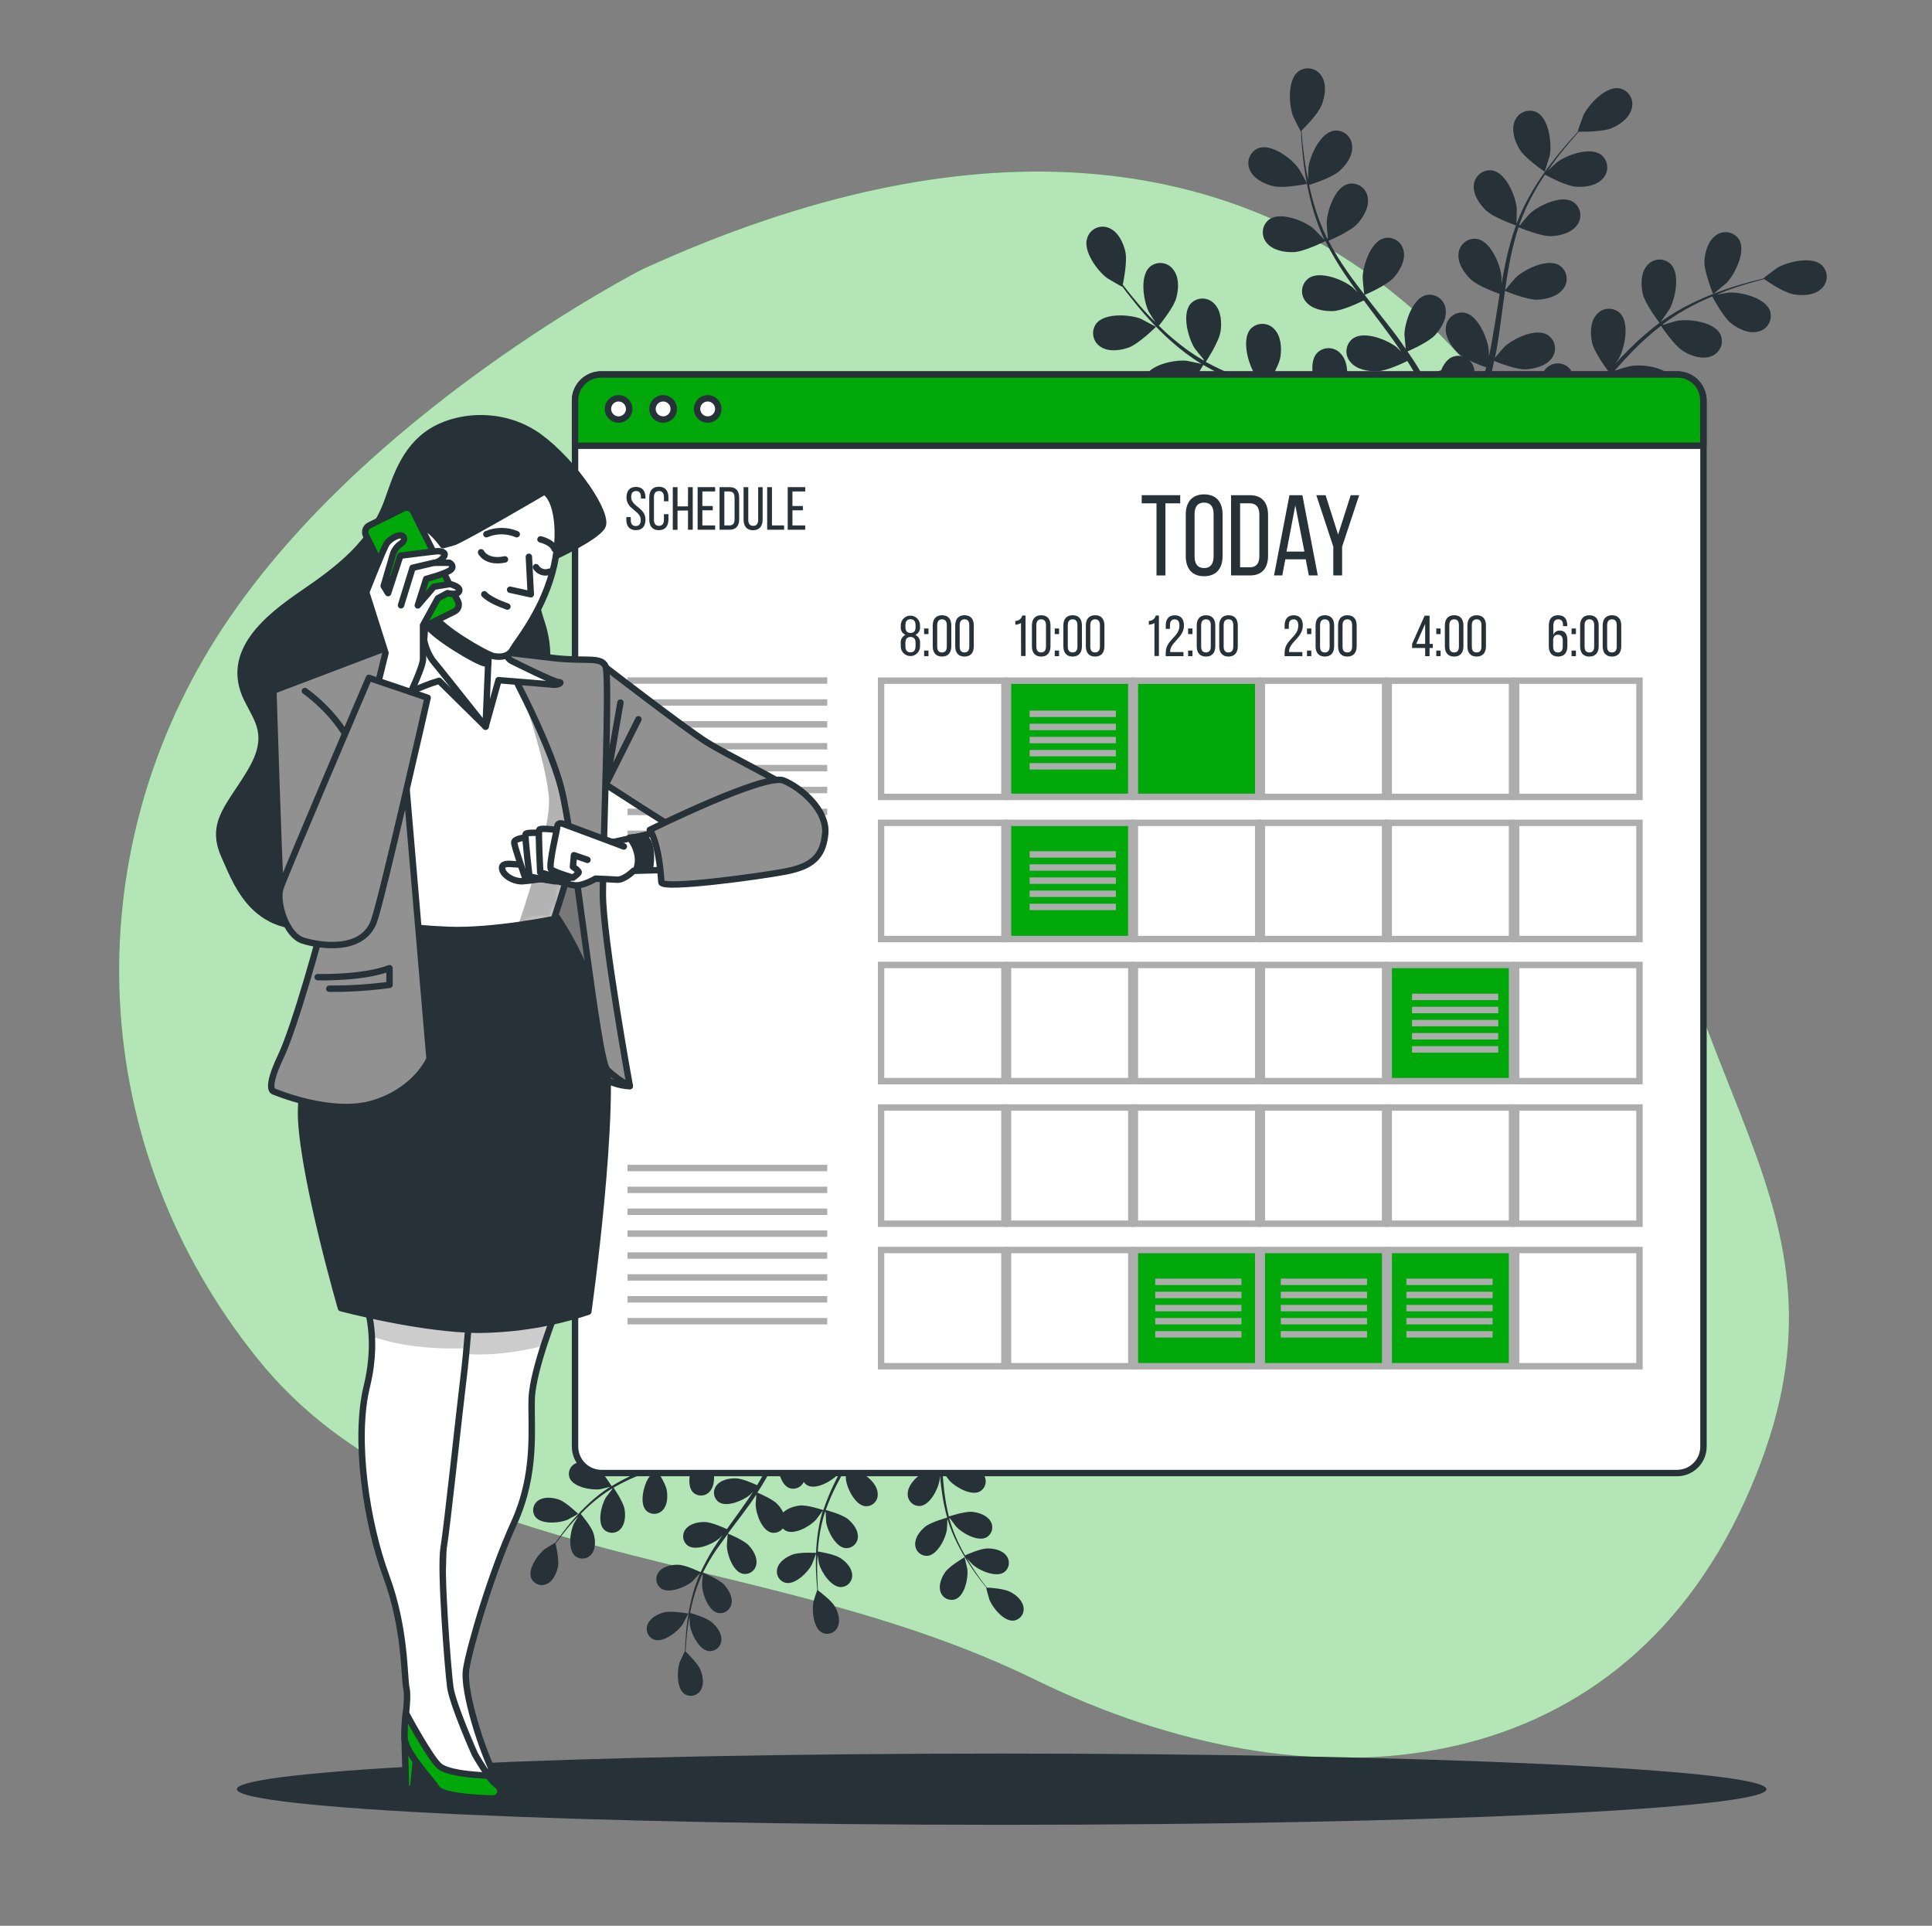 <svg width="301" height="300" viewBox="0 0 301 300" fill="none" xmlns="http://www.w3.org/2000/svg">
<rect x="0" y="0" width="301" height="300" fill="#808080" stroke="none"/>
<path d="M100.09 41.94C100.09 41.94 55.84 64.488 33.778 99.234C11.716 133.98 13.438 178.644 40.264 211.836C67.09 245.028 118.348 240.636 161.272 261.666C204.196 282.696 251.578 278.358 271.852 233.832C292.126 189.306 261.544 172.668 256.252 121.14C250.96 69.612 204.574 -5.844 100.09 41.94Z" fill="#01a809"/>
<path opacity="0.7" d="M100.09 41.94C100.09 41.94 55.84 64.488 33.778 99.234C11.716 133.98 13.438 178.644 40.264 211.836C67.09 245.028 118.348 240.636 161.272 261.666C204.196 282.696 251.578 278.358 271.852 233.832C292.126 189.306 261.544 172.668 256.252 121.14C250.96 69.612 204.574 -5.844 100.09 41.94Z" fill="white"/>
<path d="M156.058 284.274C221.865 284.274 275.212 281.789 275.212 278.724C275.212 275.659 221.865 273.174 156.058 273.174C90.251 273.174 36.904 275.659 36.904 278.724C36.904 281.789 90.251 284.274 156.058 284.274Z" fill="#263238"/>
<path d="M236.734 23.244C237.586 24.672 240.664 26.766 240.664 26.772C240.664 26.778 241.432 24.324 241.462 24.162C241.786 22.296 241.324 18.498 239.452 17.508C239.136 17.351 238.79 17.262 238.438 17.247C238.085 17.233 237.733 17.293 237.405 17.424C237.077 17.555 236.781 17.753 236.535 18.006C236.289 18.26 236.099 18.562 235.978 18.894C235.42 20.286 236.008 22.032 236.734 23.244Z" fill="#263238"/>
<path d="M266.902 45.804C266.902 45.84 268.888 44.184 269.002 44.064C270.304 42.69 272.002 39.264 271 37.41C270.823 37.105 270.583 36.841 270.297 36.635C270.011 36.429 269.684 36.285 269.339 36.214C268.994 36.143 268.637 36.145 268.293 36.221C267.948 36.297 267.624 36.444 267.34 36.654C266.104 37.5 265.63 39.282 265.54 40.698C265.486 42.354 266.902 45.804 266.902 45.804Z" fill="#263238"/>
<path d="M231.508 32.772C232.66 33.876 235.924 35.022 236.182 35.112C235.523 36.97 234.99 38.87 234.586 40.8C234.34 41.922 234.13 43.068 233.932 44.214C233.932 43.68 233.932 43.194 233.932 43.128C233.758 41.244 232.312 37.728 230.236 37.242C229.889 37.172 229.53 37.177 229.185 37.255C228.839 37.334 228.514 37.484 228.231 37.697C227.947 37.911 227.712 38.181 227.541 38.491C227.37 38.802 227.266 39.145 227.236 39.498C227.062 40.986 228.088 42.498 229.108 43.494C230.128 44.49 232.906 45.522 233.644 45.786C233.572 46.23 233.494 46.668 233.428 47.112C233.098 49.23 232.774 51.312 232.396 53.412C232.264 54.138 232.108 54.852 231.952 55.56C231.952 55.086 231.952 54.684 231.952 54.624C231.778 52.734 230.332 49.224 228.262 48.732C227.915 48.663 227.557 48.668 227.212 48.747C226.866 48.826 226.542 48.977 226.258 49.19C225.975 49.403 225.74 49.673 225.569 49.983C225.397 50.293 225.293 50.635 225.262 50.988C225.088 52.476 226.114 53.988 227.134 54.99C228.154 55.992 230.668 56.916 231.538 57.234C231.358 57.954 231.178 58.686 230.968 59.376C230.818 59.85 230.704 60.312 230.524 60.78L230.02 62.154C229.672 63.018 229.318 63.912 228.952 64.746C228.706 65.346 228.46 65.88 228.214 66.432C228.352 65.712 228.598 64.29 228.604 64.17C228.718 62.28 227.824 58.56 225.844 57.792C225.511 57.674 225.157 57.627 224.805 57.656C224.452 57.684 224.11 57.787 223.8 57.957C223.49 58.127 223.22 58.36 223.006 58.642C222.793 58.924 222.642 59.248 222.562 59.592C222.16 61.038 222.946 62.706 223.804 63.828C224.752 65.064 227.68 66.642 228.046 66.828C227.632 67.74 227.224 68.628 226.846 69.462C225.694 71.862 224.626 73.92 223.774 75.462L224.932 76.29C225.766 74.676 226.834 72.534 227.986 69.978C228.412 69.054 228.844 68.052 229.276 67.02C230.317 67.278 231.37 67.478 232.432 67.62C232.63 69.204 234.094 71.94 234.286 72.294C233.434 72.834 232.606 73.344 231.814 73.818C229.558 75.174 227.578 76.266 226.024 77.094L227.284 77.994C228.736 77.166 230.5 76.134 232.468 74.892C233.338 74.346 234.268 73.752 235.18 73.128C235.456 73.428 237.73 75.864 239.164 76.47C240.472 77.022 242.284 77.358 243.58 76.608C243.891 76.441 244.163 76.211 244.378 75.932C244.594 75.654 244.749 75.333 244.833 74.991C244.916 74.648 244.927 74.292 244.864 73.946C244.802 73.599 244.667 73.269 244.468 72.978C243.226 71.256 239.398 71.334 237.598 71.916C237.49 71.952 236.398 72.456 235.684 72.786C236.068 72.534 236.434 72.288 236.824 72.018C237.592 71.496 238.348 70.95 239.158 70.362L240.316 69.462C240.706 69.174 241.084 68.814 241.48 68.49C242.368 67.71 243.232 66.882 244.084 66.03C244.546 66.702 246.22 69.066 247.432 69.81C248.644 70.554 250.378 71.154 251.77 70.608C252.103 70.492 252.408 70.306 252.664 70.064C252.92 69.822 253.122 69.528 253.257 69.203C253.392 68.877 253.456 68.526 253.446 68.174C253.436 67.822 253.352 67.475 253.198 67.158C252.232 65.274 248.44 64.758 246.568 65.07C246.454 65.07 245.14 65.46 244.42 65.67C244.924 65.148 245.434 64.638 245.932 64.098C247.366 62.538 248.77 60.912 250.18 59.298L251.482 57.828C251.644 58.068 253.57 60.924 254.926 61.758C256.126 62.496 257.878 63.102 259.27 62.556C259.602 62.438 259.905 62.252 260.16 62.01C260.415 61.767 260.617 61.474 260.751 61.148C260.886 60.823 260.951 60.473 260.942 60.122C260.933 59.77 260.85 59.424 260.698 59.106C259.732 57.216 255.94 56.706 254.068 57.018C253.93 57.018 252.034 57.576 251.56 57.738C252.514 56.658 253.48 55.596 254.47 54.582C255.822 53.212 257.261 51.931 258.778 50.748C258.856 50.862 260.854 53.85 262.246 54.702C263.446 55.44 265.192 56.046 266.59 55.5C266.923 55.383 267.226 55.197 267.482 54.955C267.738 54.713 267.94 54.419 268.074 54.094C268.209 53.768 268.274 53.418 268.264 53.066C268.254 52.714 268.171 52.368 268.018 52.05C267.046 50.166 263.254 49.65 261.388 49.962C261.262 49.962 259.822 50.394 259.138 50.604L259.084 50.496C260.625 49.34 262.265 48.324 263.986 47.46C264.928 46.968 265.852 46.56 266.764 46.176C267.082 46.776 268.564 49.47 269.716 50.376C270.868 51.282 272.5 52.038 273.946 51.648C274.29 51.569 274.613 51.419 274.894 51.206C275.175 50.994 275.408 50.725 275.578 50.416C275.748 50.107 275.851 49.766 275.88 49.415C275.909 49.064 275.863 48.71 275.746 48.378C274.99 46.392 271.276 45.474 269.386 45.576C269.284 45.576 268.24 45.75 267.484 45.888C267.898 45.72 268.324 45.54 268.726 45.39C270.22 44.79 271.63 44.388 272.878 44.016C273.592 43.812 274.24 43.638 274.846 43.482C275.446 43.908 277.96 45.576 279.382 45.84C280.804 46.104 282.616 46.032 283.72 45.018C283.988 44.789 284.204 44.507 284.356 44.188C284.507 43.87 284.589 43.524 284.598 43.172C284.606 42.82 284.541 42.47 284.405 42.145C284.269 41.82 284.067 41.527 283.81 41.286C282.226 39.876 278.506 40.77 276.874 41.73C276.736 41.814 274.678 43.362 274.708 43.386H274.744C274.144 43.524 273.544 43.68 272.842 43.86C271.582 44.202 270.16 44.604 268.642 45.144C267.006 45.712 265.403 46.373 263.842 47.124C262.069 47.965 260.374 48.963 258.778 50.106L258.724 50.148C259.09 49.65 260.08 48.216 260.14 48.096C261.034 46.428 261.784 42.696 260.308 41.148C260.056 40.902 259.755 40.712 259.425 40.59C259.095 40.468 258.743 40.417 258.392 40.439C258.041 40.462 257.698 40.558 257.386 40.721C257.075 40.885 256.801 41.112 256.582 41.388C255.616 42.534 255.628 44.388 255.934 45.756C256.288 47.316 258.376 50.07 258.544 50.292C256.964 51.483 255.465 52.778 254.056 54.168C253.234 54.972 252.43 55.812 251.656 56.658C251.962 56.22 252.256 55.818 252.256 55.764C253.15 54.09 253.9 50.364 252.424 48.81C252.172 48.564 251.871 48.374 251.541 48.252C251.211 48.13 250.859 48.079 250.508 48.101C250.157 48.124 249.814 48.22 249.502 48.383C249.191 48.547 248.917 48.774 248.698 49.05C247.726 50.196 247.744 52.05 248.05 53.418C248.356 54.786 250.102 57.204 250.57 57.834C250.264 58.158 249.97 58.488 249.658 58.818C248.218 60.402 246.784 61.986 245.326 63.504C244.816 64.038 244.288 64.542 243.766 65.052C244.036 64.656 244.264 64.326 244.294 64.272C245.188 62.598 245.932 58.872 244.456 57.324C244.205 57.077 243.905 56.886 243.575 56.763C243.245 56.64 242.893 56.587 242.541 56.61C242.19 56.632 241.847 56.727 241.535 56.891C241.223 57.054 240.949 57.282 240.73 57.558C239.764 58.704 239.776 60.558 240.088 61.926C240.4 63.294 241.966 65.484 242.488 66.228C241.942 66.732 241.39 67.242 240.832 67.704C240.442 68.016 240.094 68.34 239.686 68.628L238.486 69.498C237.718 70.026 236.926 70.578 236.164 71.07C235.636 71.418 235.126 71.742 234.616 72.072C235.132 71.544 236.122 70.494 236.194 70.398C237.143 69.027 237.725 67.437 237.886 65.778C237.999 65.632 238.097 65.475 238.18 65.31C238.348 64.999 238.449 64.657 238.475 64.305C238.502 63.954 238.454 63.6 238.336 63.268C238.217 62.936 238.029 62.632 237.785 62.377C237.542 62.122 237.247 61.922 236.92 61.788C234.934 61.044 231.79 63.216 230.608 64.698C230.536 64.782 229.888 65.82 229.492 66.498C229.666 66.072 229.84 65.664 230.02 65.226C230.368 64.362 230.698 63.492 231.052 62.556C231.202 62.1 231.364 61.638 231.52 61.17C231.676 60.702 231.802 60.204 231.952 59.712C232.264 58.578 232.552 57.408 232.768 56.226C233.524 56.532 236.224 57.582 237.646 57.534C239.068 57.486 240.898 57 241.762 55.8C241.975 55.519 242.126 55.196 242.205 54.853C242.285 54.51 242.291 54.153 242.224 53.807C242.156 53.462 242.017 53.134 241.814 52.846C241.612 52.557 241.351 52.315 241.048 52.134C239.2 51.09 235.756 52.734 234.37 54.048C234.28 54.132 233.386 55.164 232.906 55.746C233.05 55.032 233.188 54.324 233.308 53.598C233.644 51.504 233.908 49.398 234.202 47.256C234.286 46.602 234.382 45.96 234.472 45.312C234.742 45.42 237.922 46.74 239.518 46.686C240.928 46.638 242.716 46.182 243.58 44.958C243.792 44.676 243.942 44.353 244.021 44.009C244.1 43.666 244.106 43.309 244.039 42.963C243.972 42.617 243.833 42.289 243.631 42C243.429 41.711 243.168 41.468 242.866 41.286C241.018 40.248 237.574 41.922 236.188 43.206C236.08 43.302 234.796 44.796 234.49 45.192C234.694 43.764 234.91 42.342 235.18 40.956C235.524 39.075 235.991 37.219 236.578 35.4C236.704 35.454 240.016 36.84 241.648 36.786C243.058 36.738 244.846 36.282 245.71 35.058C245.923 34.777 246.074 34.454 246.153 34.111C246.233 33.768 246.239 33.411 246.172 33.066C246.104 32.72 245.965 32.392 245.762 32.103C245.56 31.815 245.299 31.573 244.996 31.392C243.148 30.354 239.704 32.022 238.318 33.306C238.228 33.39 237.244 34.506 236.794 35.106L236.686 35.046C237.33 33.233 238.133 31.48 239.086 29.808C239.602 28.884 240.148 28.008 240.694 27.204C241.294 27.528 244.006 28.968 245.494 29.082C246.982 29.196 248.734 28.932 249.724 27.81C249.966 27.553 250.152 27.249 250.268 26.916C250.385 26.584 250.43 26.23 250.401 25.879C250.373 25.527 250.27 25.186 250.101 24.877C249.931 24.568 249.699 24.297 249.418 24.084C247.696 22.848 244.09 24.132 242.566 25.284C242.482 25.344 241.708 26.058 241.156 26.592C241.408 26.226 241.666 25.842 241.912 25.494C242.848 24.192 243.784 23.052 244.624 22.056C245.104 21.492 245.548 20.988 245.968 20.526C246.718 20.526 249.718 20.526 251.05 19.986C252.382 19.446 253.858 18.36 254.218 16.908C254.315 16.569 254.34 16.214 254.29 15.865C254.241 15.516 254.118 15.182 253.931 14.884C253.744 14.585 253.496 14.33 253.203 14.134C252.91 13.938 252.579 13.806 252.232 13.746C250.132 13.446 247.522 16.242 246.694 17.946C246.622 18.09 245.758 20.52 245.8 20.52H245.842C245.428 20.958 244.99 21.438 244.516 21.966C243.658 22.944 242.716 24.066 241.726 25.356C240.67 26.732 239.695 28.169 238.804 29.658C237.799 31.322 236.945 33.073 236.254 34.89C236.251 34.912 236.251 34.934 236.254 34.956C236.29 34.356 236.32 32.598 236.308 32.46C236.134 30.576 234.688 27.06 232.618 26.574C232.271 26.504 231.912 26.509 231.567 26.587C231.221 26.666 230.896 26.817 230.613 27.029C230.329 27.243 230.094 27.513 229.923 27.823C229.752 28.134 229.648 28.477 229.618 28.83C229.462 30.258 230.488 31.8 231.508 32.772Z" fill="#263238"/>
<path d="M175.906 54.12C177.466 53.52 180.106 50.91 180.106 50.91C180.106 50.91 177.844 49.71 177.706 49.644C175.936 48.978 172.12 48.732 170.8 50.394C170.589 50.675 170.439 50.998 170.361 51.341C170.282 51.684 170.277 52.039 170.345 52.385C170.412 52.73 170.552 53.057 170.755 53.344C170.957 53.632 171.218 53.874 171.52 54.054C172.75 54.864 174.58 54.6 175.906 54.12Z" fill="#263238"/>
<path d="M203.644 28.637C203.686 28.637 202.444 26.381 202.324 26.238C201.214 24.701 198.166 22.392 196.15 23.046C195.818 23.164 195.515 23.351 195.26 23.594C195.005 23.837 194.804 24.131 194.671 24.457C194.537 24.783 194.474 25.134 194.485 25.486C194.496 25.838 194.581 26.184 194.734 26.502C195.334 27.875 197.002 28.674 198.382 28.997C199.978 29.399 203.644 28.637 203.644 28.637Z" fill="#263238"/>
<path d="M184.3 61.014C185.602 60.084 187.33 57.09 187.468 56.85C189.178 57.842 190.952 58.72 192.778 59.478C193.84 59.928 194.926 60.342 196.018 60.75C195.49 60.636 195.016 60.54 194.95 60.534C193.066 60.36 189.316 61.134 188.482 63.084C188.354 63.411 188.295 63.763 188.311 64.115C188.326 64.466 188.415 64.811 188.573 65.126C188.73 65.441 188.952 65.719 189.223 65.943C189.495 66.167 189.811 66.332 190.15 66.426C191.578 66.87 193.276 66.144 194.428 65.322C195.58 64.5 197.122 61.962 197.512 61.29L198.772 61.746C200.794 62.46 202.816 63.168 204.772 63.918C205.462 64.188 206.128 64.47 206.8 64.758C206.338 64.656 205.942 64.578 205.882 64.572C203.992 64.398 200.248 65.172 199.414 67.116C199.283 67.443 199.223 67.795 199.237 68.147C199.252 68.5 199.34 68.845 199.497 69.161C199.654 69.477 199.876 69.757 200.148 69.981C200.42 70.206 200.736 70.37 201.076 70.464C202.51 70.908 204.202 70.182 205.354 69.36C206.506 68.538 207.898 66.246 208.354 65.448C209.032 65.76 209.716 66.048 210.358 66.402C210.79 66.642 211.228 66.84 211.654 67.104L212.914 67.848C213.7 68.352 214.51 68.862 215.26 69.372C215.788 69.726 216.286 70.068 216.784 70.416C216.1 70.146 214.75 69.642 214.63 69.612C212.794 69.15 208.972 69.342 207.85 71.148C207.673 71.452 207.562 71.79 207.523 72.139C207.485 72.489 207.521 72.843 207.629 73.178C207.736 73.513 207.913 73.822 208.148 74.084C208.382 74.346 208.669 74.556 208.99 74.7C210.34 75.36 212.122 74.898 213.388 74.262C214.774 73.56 216.868 70.974 217.126 70.662C217.948 71.262 218.746 71.802 219.49 72.348C221.656 73.932 223.462 75.348 224.836 76.476L225.862 75.498C224.428 74.376 222.52 72.93 220.222 71.298C219.388 70.698 218.482 70.098 217.546 69.498C217.99 68.522 218.375 67.52 218.698 66.498C220.294 66.594 223.252 65.658 223.636 65.538C224.008 66.468 224.362 67.38 224.68 68.25C225.592 70.716 226.3 72.864 226.828 74.544L227.944 73.47C227.404 71.892 226.708 69.966 225.85 67.8C225.478 66.852 225.064 65.844 224.62 64.8C224.968 64.584 227.782 62.802 228.64 61.5C229.42 60.3 230.086 58.596 229.588 57.186C229.482 56.85 229.307 56.54 229.073 56.276C228.839 56.012 228.553 55.801 228.232 55.655C227.911 55.51 227.563 55.434 227.21 55.431C226.858 55.429 226.509 55.502 226.186 55.644C224.266 56.544 223.636 60.318 223.882 62.196C223.882 62.31 224.182 63.492 224.38 64.236C224.2 63.816 224.026 63.408 223.834 62.976C223.462 62.124 223.06 61.284 222.634 60.378C222.418 59.946 222.19 59.514 221.968 59.076C221.746 58.638 221.47 58.2 221.224 57.75C220.624 56.736 219.97 55.734 219.286 54.75C220.036 54.42 222.67 53.214 223.624 52.158C224.578 51.102 225.49 49.512 225.208 48.042C225.155 47.693 225.029 47.36 224.839 47.063C224.648 46.767 224.397 46.514 224.102 46.321C223.807 46.127 223.475 45.999 223.127 45.943C222.779 45.887 222.423 45.905 222.082 45.996C220.048 46.596 218.848 50.232 218.806 52.128C218.806 52.248 218.926 53.61 219.004 54.354C218.59 53.754 218.182 53.154 217.744 52.554C216.472 50.856 215.14 49.176 213.814 47.496C213.406 46.98 213.004 46.464 212.614 45.942C212.878 45.828 216.04 44.46 217.108 43.284C218.056 42.234 218.974 40.632 218.698 39.162C218.645 38.813 218.518 38.48 218.327 38.183C218.136 37.887 217.884 37.634 217.588 37.442C217.293 37.249 216.96 37.121 216.611 37.066C216.263 37.011 215.907 37.03 215.566 37.122C213.538 37.722 212.338 41.358 212.296 43.254C212.296 43.392 212.47 45.354 212.536 45.852C211.654 44.712 210.784 43.566 209.974 42.408C208.869 40.844 207.867 39.211 206.974 37.518C207.094 37.464 210.406 36.054 211.498 34.842C212.446 33.798 213.364 32.196 213.088 30.726C213.034 30.378 212.906 30.044 212.715 29.748C212.524 29.452 212.272 29.2 211.977 29.007C211.682 28.814 211.349 28.685 211.001 28.629C210.653 28.573 210.297 28.59 209.956 28.68C207.922 29.28 206.728 32.922 206.686 34.812C206.686 34.938 206.812 36.432 206.896 37.14L206.776 37.176C205.926 35.441 205.231 33.634 204.7 31.776C204.394 30.762 204.16 29.778 203.95 28.812C204.598 28.608 207.52 27.66 208.63 26.682C209.74 25.704 210.778 24.282 210.658 22.764C210.646 22.41 210.559 22.062 210.403 21.744C210.247 21.425 210.026 21.144 209.753 20.917C209.481 20.69 209.163 20.524 208.822 20.428C208.48 20.333 208.123 20.311 207.772 20.364C205.684 20.742 204.1 24.222 203.848 26.1C203.848 26.202 203.806 27.258 203.8 28.026C203.716 27.588 203.614 27.138 203.542 26.718C203.254 25.134 203.092 23.676 202.942 22.38C202.87 21.636 202.822 20.97 202.78 20.346C203.308 19.818 205.414 17.676 205.93 16.32C206.446 14.964 206.722 13.176 205.93 11.904C205.755 11.598 205.516 11.333 205.231 11.126C204.946 10.919 204.621 10.774 204.276 10.701C203.931 10.628 203.575 10.628 203.23 10.702C202.886 10.776 202.561 10.922 202.276 11.13C200.596 12.426 200.788 16.248 201.43 18.03C201.484 18.18 202.63 20.49 202.66 20.466L202.69 20.43C202.69 21.03 202.75 21.684 202.804 22.386C202.912 23.688 203.044 25.164 203.296 26.754C203.546 28.471 203.899 30.172 204.352 31.848C204.846 33.727 205.506 35.558 206.326 37.32L206.362 37.38C205.936 36.924 204.712 35.694 204.61 35.58C203.134 34.38 199.582 32.964 197.812 34.134C197.523 34.335 197.279 34.595 197.097 34.897C196.915 35.199 196.799 35.536 196.756 35.886C196.713 36.236 196.744 36.591 196.848 36.928C196.951 37.265 197.124 37.576 197.356 37.842C198.304 39 200.116 39.33 201.556 39.276C203.152 39.222 206.248 37.68 206.494 37.554C207.377 39.328 208.379 41.04 209.494 42.678C210.13 43.638 210.808 44.58 211.492 45.522C211.114 45.138 210.778 44.802 210.724 44.76C209.248 43.56 205.696 42.144 203.926 43.314C203.637 43.515 203.393 43.775 203.211 44.077C203.029 44.379 202.913 44.716 202.87 45.066C202.827 45.416 202.858 45.771 202.962 46.108C203.065 46.445 203.238 46.756 203.47 47.022C204.418 48.18 206.23 48.51 207.67 48.462C209.11 48.414 211.768 47.148 212.47 46.8C212.74 47.16 212.998 47.52 213.268 47.874C214.558 49.59 215.854 51.294 217.072 52.998C217.504 53.598 217.906 54.198 218.308 54.798L217.642 54.132C216.166 52.932 212.614 51.522 210.844 52.686C210.555 52.887 210.311 53.147 210.129 53.449C209.947 53.751 209.831 54.088 209.788 54.438C209.745 54.788 209.776 55.143 209.88 55.48C209.983 55.817 210.156 56.128 210.388 56.394C211.33 57.558 213.148 57.888 214.588 57.834C216.028 57.78 218.428 56.634 219.262 56.238C219.658 56.874 220.054 57.51 220.408 58.14C220.636 58.578 220.888 58.986 221.098 59.436C221.308 59.886 221.53 60.318 221.74 60.756C222.118 61.608 222.508 62.484 222.856 63.324C223.102 63.924 223.324 64.47 223.552 65.034C223.132 64.434 222.28 63.234 222.202 63.174C221.03 61.987 219.574 61.12 217.972 60.654C217.85 60.516 217.713 60.391 217.564 60.282C217.29 60.06 216.972 59.899 216.631 59.808C216.29 59.718 215.933 59.7 215.585 59.757C215.237 59.813 214.904 59.943 214.61 60.137C214.315 60.331 214.064 60.584 213.874 60.882C212.776 62.682 214.324 66.192 215.566 67.62C215.638 67.704 216.538 68.532 217.108 69.048C216.724 68.796 216.358 68.55 215.962 68.298C215.176 67.794 214.378 67.308 213.526 66.792L212.248 66.072C211.828 65.82 211.348 65.61 210.898 65.382C209.836 64.86 208.738 64.386 207.622 63.93C208.06 63.246 209.59 60.786 209.806 59.382C210.022 57.978 209.902 56.142 208.858 55.068C208.623 54.806 208.334 54.596 208.012 54.453C207.69 54.309 207.342 54.235 206.989 54.235C206.637 54.235 206.288 54.309 205.966 54.453C205.644 54.596 205.356 54.806 205.12 55.068C203.758 56.694 204.766 60.384 205.774 61.986C205.834 62.088 206.692 63.186 207.172 63.732C206.494 63.468 205.822 63.198 205.132 62.946C203.14 62.232 201.1 61.566 199.066 60.894L197.206 60.294C197.362 60.054 199.246 57.168 199.486 55.59C199.696 54.192 199.582 52.35 198.538 51.282C198.303 51.02 198.014 50.81 197.692 50.667C197.37 50.523 197.022 50.449 196.669 50.449C196.317 50.449 195.968 50.523 195.646 50.667C195.324 50.81 195.036 51.02 194.8 51.282C193.438 52.908 194.446 56.604 195.454 58.206C195.526 58.326 196.756 59.862 197.092 60.24C195.724 59.772 194.368 59.304 193.054 58.782C191.273 58.092 189.538 57.29 187.858 56.382C187.93 56.268 189.91 53.262 190.156 51.654C190.372 50.256 190.252 48.414 189.208 47.34C188.973 47.078 188.684 46.868 188.362 46.725C188.04 46.581 187.692 46.507 187.339 46.507C186.987 46.507 186.638 46.581 186.316 46.725C185.994 46.868 185.706 47.078 185.47 47.34C184.108 48.966 185.116 52.656 186.124 54.258C186.19 54.366 187.126 55.536 187.582 56.058L187.504 56.154C185.842 55.182 184.27 54.063 182.806 52.812C181.99 52.134 181.246 51.438 180.544 50.748C180.97 50.226 182.89 47.82 183.268 46.398C183.646 44.976 183.724 43.188 182.8 42.006C182.594 41.72 182.329 41.482 182.024 41.305C181.719 41.129 181.381 41.019 181.03 40.982C180.68 40.945 180.326 40.982 179.991 41.092C179.656 41.201 179.348 41.38 179.086 41.616C177.55 43.086 178.15 46.866 178.972 48.57C179.02 48.66 179.572 49.554 179.998 50.196C179.686 49.878 179.356 49.56 179.062 49.248C177.952 48.09 177.004 46.962 176.182 45.954C175.714 45.354 175.306 44.844 174.922 44.346C175.078 43.614 175.648 40.668 175.336 39.252C175.024 37.836 174.256 36.192 172.894 35.568C172.567 35.407 172.208 35.319 171.844 35.311C171.479 35.302 171.117 35.373 170.782 35.519C170.447 35.664 170.149 35.881 169.906 36.154C169.664 36.426 169.484 36.748 169.378 37.098C168.694 39.108 170.962 42.186 172.48 43.32C172.612 43.416 174.838 44.712 174.85 44.676C174.862 44.64 174.85 44.64 174.85 44.628C175.204 45.12 175.588 45.642 176.05 46.2C176.854 47.226 177.778 48.378 178.864 49.566C180.022 50.861 181.254 52.087 182.554 53.238C184.005 54.532 185.567 55.694 187.222 56.712H187.288C186.688 56.568 184.978 56.208 184.846 56.196C182.962 56.022 179.212 56.796 178.378 58.74C178.248 59.068 178.189 59.42 178.204 59.772C178.219 60.124 178.308 60.47 178.466 60.786C178.623 61.102 178.845 61.381 179.117 61.605C179.39 61.829 179.706 61.994 180.046 62.088C181.456 62.562 183.178 61.836 184.3 61.014Z" fill="#263238"/>
<path d="M87.082 233.61C88.198 233.994 90.082 235.836 90.082 235.836C90.082 235.836 88.486 236.73 88.378 236.772C87.124 237.276 84.406 237.51 83.44 236.346C83.287 236.148 83.177 235.92 83.117 235.677C83.057 235.433 83.048 235.18 83.092 234.933C83.135 234.686 83.23 234.451 83.369 234.243C83.509 234.035 83.69 233.858 83.902 233.724C84.82 233.124 86.128 233.28 87.082 233.61Z" fill="#263238"/>
<path d="M107.236 251.363C107.236 251.363 106.396 252.989 106.33 253.085C105.562 254.195 103.42 255.887 101.974 255.449C101.737 255.369 101.519 255.239 101.335 255.069C101.15 254.899 101.003 254.693 100.903 254.463C100.803 254.233 100.752 253.985 100.754 253.734C100.755 253.484 100.809 253.236 100.912 253.007C101.326 252.023 102.496 251.429 103.474 251.177C104.62 250.883 107.236 251.363 107.236 251.363Z" fill="#263238"/>
<path d="M92.962 228.599C93.904 229.241 95.182 231.353 95.284 231.521C96.489 230.786 97.742 230.133 99.034 229.565C99.784 229.235 100.552 228.917 101.32 228.617C100.948 228.701 100.612 228.779 100.564 228.779C99.226 228.935 96.544 228.443 95.914 227.063C95.82 226.832 95.775 226.583 95.782 226.333C95.789 226.084 95.848 225.838 95.955 225.612C96.063 225.386 96.216 225.185 96.405 225.022C96.594 224.859 96.815 224.737 97.054 224.663C98.068 224.321 99.286 224.813 100.12 225.383C100.954 225.953 102.094 227.741 102.382 228.215L103.276 227.867C104.704 227.327 106.132 226.793 107.518 226.229C108.01 226.031 108.484 225.815 108.958 225.629L108.304 225.773C106.96 225.923 104.278 225.431 103.654 224.051C103.56 223.82 103.515 223.571 103.522 223.321C103.529 223.072 103.588 222.826 103.695 222.6C103.803 222.374 103.956 222.173 104.145 222.01C104.334 221.847 104.555 221.725 104.794 221.651C105.802 221.309 107.02 221.807 107.854 222.371C108.688 222.935 109.714 224.555 110.068 225.119C110.542 224.885 111.028 224.651 111.478 224.405C111.784 224.231 112.078 224.081 112.39 223.889L113.278 223.337C113.83 222.971 114.406 222.587 114.934 222.215L115.978 221.399C115.492 221.603 114.538 221.999 114.454 221.999C113.152 222.353 110.422 222.269 109.6 221.003C109.47 220.789 109.386 220.549 109.354 220.3C109.323 220.05 109.343 219.797 109.415 219.557C109.487 219.316 109.608 219.093 109.771 218.902C109.934 218.711 110.136 218.556 110.362 218.447C111.31 217.961 112.588 218.261 113.5 218.699C114.412 219.137 116.026 220.991 116.218 221.219C116.818 220.799 117.358 220.379 117.88 219.983C119.398 218.819 120.664 217.775 121.63 216.983L122.374 217.667C121.366 218.483 120.028 219.545 118.414 220.721C117.814 221.153 117.214 221.603 116.536 222.053C116.865 222.742 117.154 223.449 117.4 224.171C118.6 224.208 119.789 224.41 120.934 224.771C121.186 224.099 121.426 223.445 121.636 222.821C122.236 221.051 122.728 219.509 123.076 218.303L123.886 219.047C123.526 220.181 123.058 221.567 122.482 223.127C122.23 223.805 121.948 224.531 121.648 225.275C121.9 225.419 123.934 226.649 124.564 227.567C125.194 228.485 125.638 229.613 125.302 230.627C125.23 230.867 125.109 231.09 124.946 231.28C124.784 231.471 124.583 231.625 124.357 231.734C124.131 231.842 123.885 231.902 123.634 231.91C123.384 231.918 123.135 231.873 122.902 231.779C121.522 231.179 121.012 228.479 121.156 227.135C121.156 227.057 121.354 226.211 121.486 225.677C121.36 225.977 121.246 226.277 121.114 226.583C120.862 227.183 120.586 227.783 120.298 228.455C120.148 228.761 119.998 229.055 119.842 229.391C119.686 229.727 119.5 230.027 119.332 230.345C118.918 231.083 118.468 231.803 117.994 232.523C118.534 232.751 120.43 233.573 121.126 234.323C121.822 235.073 122.494 236.183 122.326 237.239C122.291 237.487 122.205 237.725 122.073 237.938C121.941 238.15 121.766 238.333 121.559 238.474C121.353 238.615 121.119 238.712 120.873 238.757C120.627 238.803 120.374 238.797 120.13 238.739C118.672 238.343 117.76 235.769 117.73 234.419C117.73 234.335 117.79 233.363 117.838 232.829C117.55 233.261 117.238 233.687 116.962 234.113C116.08 235.343 115.162 236.561 114.232 237.779C113.95 238.151 113.674 238.529 113.398 238.901C113.59 238.979 115.864 239.909 116.644 240.737C117.334 241.469 118.012 242.597 117.844 243.647C117.809 243.896 117.723 244.134 117.59 244.347C117.458 244.56 117.283 244.743 117.075 244.885C116.868 245.026 116.633 245.122 116.386 245.167C116.14 245.213 115.886 245.206 115.642 245.147C114.184 244.751 113.278 242.177 113.242 240.827C113.242 240.725 113.332 239.327 113.374 238.973C112.774 239.795 112.174 240.623 111.574 241.463C110.813 242.595 110.124 243.773 109.51 244.991C109.6 245.027 111.982 245.987 112.78 246.833C113.47 247.565 114.148 248.693 113.98 249.749C113.945 249.998 113.859 250.236 113.726 250.449C113.594 250.662 113.418 250.845 113.211 250.987C113.004 251.128 112.769 251.224 112.522 251.269C112.276 251.315 112.022 251.308 111.778 251.249C110.32 250.847 109.414 248.249 109.378 246.929C109.378 246.839 109.444 245.771 109.492 245.267H109.408C108.828 246.511 108.36 247.804 108.01 249.131C107.806 249.857 107.65 250.565 107.518 251.261C107.98 251.393 110.08 252.023 110.884 252.707C111.688 253.391 112.45 254.405 112.39 255.467C112.383 255.718 112.323 255.964 112.215 256.191C112.107 256.417 111.953 256.618 111.763 256.782C111.572 256.945 111.35 257.067 111.11 257.139C110.87 257.211 110.617 257.232 110.368 257.201C108.874 256.967 107.692 254.507 107.482 253.175C107.482 253.103 107.44 252.353 107.422 251.801C107.368 252.119 107.302 252.437 107.26 252.737C107.08 253.871 106.984 254.915 106.906 255.839C106.864 256.367 106.84 256.847 106.822 257.291C107.206 257.663 108.736 259.157 109.126 260.117C109.516 261.077 109.726 262.343 109.192 263.261C109.07 263.48 108.903 263.67 108.703 263.82C108.502 263.97 108.273 264.077 108.029 264.134C107.785 264.19 107.532 264.195 107.286 264.148C107.04 264.101 106.806 264.004 106.6 263.861C105.4 262.967 105.46 260.261 105.892 258.959C105.934 258.845 106.714 257.159 106.732 257.201C106.732 256.769 106.732 256.307 106.786 255.803C106.84 254.873 106.912 253.823 107.068 252.689C107.225 251.462 107.452 250.244 107.746 249.041C108.072 247.693 108.515 246.376 109.072 245.105C109.074 245.091 109.074 245.077 109.072 245.063C108.778 245.393 107.926 246.293 107.872 246.353C106.834 247.223 104.326 248.291 103.042 247.487C102.834 247.347 102.658 247.164 102.524 246.951C102.391 246.738 102.304 246.5 102.268 246.251C102.233 246.002 102.25 245.749 102.318 245.507C102.386 245.266 102.504 245.041 102.664 244.847C103.324 244.007 104.608 243.749 105.622 243.761C106.756 243.761 108.988 244.835 109.162 244.919C109.752 243.637 110.425 242.394 111.178 241.199C111.622 240.503 112.09 239.819 112.564 239.141C112.3 239.417 112.06 239.663 112.024 239.693C110.992 240.563 108.478 241.631 107.224 240.827C107.016 240.687 106.84 240.504 106.706 240.291C106.573 240.078 106.486 239.84 106.45 239.591C106.415 239.342 106.432 239.089 106.5 238.847C106.568 238.606 106.686 238.381 106.846 238.187C107.5 237.347 108.79 237.089 109.798 237.101C110.806 237.113 112.744 237.977 113.248 238.211L113.8 237.437C114.694 236.195 115.6 234.959 116.44 233.723C116.734 233.291 117.04 232.847 117.292 232.409C117.058 232.655 116.86 232.865 116.824 232.889C115.786 233.759 113.278 234.827 112.024 234.023C111.817 233.883 111.642 233.7 111.509 233.488C111.376 233.276 111.289 233.038 111.254 232.79C111.218 232.542 111.235 232.289 111.302 232.048C111.37 231.807 111.487 231.583 111.646 231.389C112.3 230.543 113.59 230.285 114.598 230.297C115.606 230.309 117.352 231.089 117.952 231.365C118.228 230.909 118.498 230.453 118.744 229.997C118.9 229.679 119.074 229.397 119.218 229.061C119.362 228.725 119.512 228.425 119.656 228.113C119.908 227.513 120.178 226.865 120.412 226.265C120.58 225.845 120.73 225.443 120.88 225.035C120.592 225.473 120.004 226.313 119.944 226.379C119.131 227.245 118.108 227.886 116.974 228.239C116.886 228.337 116.789 228.427 116.686 228.509C116.494 228.671 116.27 228.79 116.029 228.859C115.788 228.929 115.535 228.947 115.287 228.914C115.038 228.88 114.799 228.794 114.586 228.663C114.372 228.531 114.188 228.356 114.046 228.149C113.236 226.871 114.292 224.357 115.15 223.313C115.204 223.253 115.828 222.653 116.23 222.275C115.96 222.461 115.702 222.641 115.42 222.827C114.874 223.199 114.31 223.553 113.71 223.937L112.81 224.471C112.516 224.657 112.174 224.813 111.856 224.981C111.112 225.371 110.332 225.725 109.54 226.061C109.864 226.547 110.992 228.281 111.166 229.277C111.34 230.273 111.286 231.587 110.566 232.367C110.4 232.555 110.196 232.706 109.968 232.811C109.74 232.916 109.493 232.971 109.242 232.975C108.991 232.978 108.743 232.929 108.512 232.831C108.281 232.732 108.073 232.587 107.902 232.403C106.912 231.263 107.572 228.617 108.268 227.459C108.31 227.387 108.904 226.613 109.234 226.193C108.76 226.397 108.286 226.595 107.794 226.793C106.384 227.333 104.938 227.837 103.498 228.347C103.06 228.497 102.622 228.659 102.184 228.821C102.298 228.989 103.684 231.017 103.876 232.139C104.05 233.129 103.996 234.443 103.276 235.223C103.111 235.411 102.908 235.561 102.68 235.666C102.453 235.771 102.207 235.827 101.957 235.831C101.706 235.834 101.458 235.786 101.228 235.689C100.997 235.592 100.79 235.447 100.618 235.265C99.622 234.125 100.282 231.479 100.978 230.321C101.026 230.231 101.884 229.121 102.112 228.845C101.146 229.199 100.186 229.553 99.256 229.949C97.995 230.466 96.77 231.067 95.59 231.749C95.644 231.827 97.096 233.939 97.3 235.085C97.468 236.075 97.414 237.389 96.7 238.169C96.534 238.358 96.331 238.509 96.103 238.614C95.876 238.719 95.628 238.776 95.378 238.78C95.127 238.784 94.878 238.735 94.647 238.637C94.416 238.539 94.208 238.394 94.036 238.211C93.04 237.071 93.7 234.425 94.396 233.267C94.444 233.189 95.092 232.343 95.41 231.947L95.35 231.881C94.18 232.598 93.075 233.417 92.05 234.329C91.48 234.827 90.964 235.331 90.472 235.835C90.778 236.201 92.182 237.887 92.476 238.895C92.77 239.903 92.848 241.181 92.212 242.033C92.068 242.239 91.882 242.412 91.667 242.541C91.451 242.671 91.212 242.753 90.962 242.785C90.713 242.816 90.46 242.794 90.22 242.722C89.979 242.649 89.757 242.527 89.566 242.363C88.45 241.343 88.816 238.643 89.38 237.413C89.41 237.347 89.8 236.705 90.088 236.213C89.872 236.441 89.638 236.675 89.434 236.903C88.66 237.743 88.006 238.565 87.43 239.303C87.106 239.717 86.83 240.107 86.56 240.467C86.68 240.983 87.13 243.077 86.926 244.067C86.722 245.057 86.206 246.263 85.24 246.725C85.018 246.841 84.774 246.908 84.525 246.924C84.275 246.94 84.025 246.904 83.79 246.817C83.555 246.731 83.341 246.596 83.16 246.422C82.981 246.249 82.839 246.039 82.744 245.807C82.228 244.385 83.8 242.153 84.862 241.325C84.958 241.253 86.524 240.299 86.53 240.323C86.776 239.969 87.046 239.591 87.346 239.189C87.904 238.445 88.546 237.605 89.302 236.747C90.11 235.808 90.972 234.917 91.882 234.077C92.88 233.16 93.957 232.331 95.098 231.599H95.14C94.714 231.713 93.502 231.995 93.412 232.007C92.068 232.157 89.386 231.665 88.762 230.285C88.668 230.054 88.623 229.806 88.629 229.557C88.636 229.307 88.695 229.062 88.801 228.836C88.908 228.61 89.06 228.409 89.249 228.245C89.437 228.082 89.658 227.959 89.896 227.885C90.91 227.507 92.128 227.999 92.962 228.599Z" fill="#263238"/>
<path d="M123.43 242.19C124.534 241.752 127.186 241.908 127.186 241.908C127.186 241.908 126.55 243.624 126.496 243.708C125.896 244.908 123.958 246.846 122.464 246.588C122.219 246.536 121.988 246.434 121.784 246.288C121.581 246.142 121.41 245.956 121.283 245.74C121.156 245.524 121.076 245.284 121.046 245.036C121.017 244.787 121.04 244.535 121.114 244.296C121.378 243.288 122.494 242.556 123.43 242.19Z" fill="#263238"/>
<path d="M150.286 242.58C150.286 242.58 150.706 244.38 150.718 244.476C150.856 245.82 150.334 248.496 148.918 249.102C148.685 249.196 148.435 249.24 148.184 249.231C147.933 249.223 147.686 249.162 147.46 249.052C147.234 248.942 147.033 248.787 146.871 248.595C146.709 248.403 146.589 248.179 146.518 247.938C146.188 246.924 146.698 245.706 147.274 244.884C147.988 243.912 150.286 242.58 150.286 242.58Z" fill="#263238"/>
<path d="M124.625 234.534C125.759 234.414 128.098 235.188 128.284 235.248C128.725 233.906 129.254 232.595 129.868 231.324C130.216 230.586 130.6 229.848 130.984 229.116C130.762 229.422 130.553 229.716 130.523 229.716C129.599 230.7 127.241 232.074 125.873 231.432C125.648 231.318 125.451 231.159 125.292 230.964C125.133 230.769 125.017 230.543 124.951 230.301C124.885 230.058 124.87 229.805 124.908 229.556C124.946 229.308 125.035 229.07 125.171 228.858C125.717 227.946 126.97 227.526 127.966 227.418C128.962 227.31 130.996 227.922 131.53 228.096L131.98 227.256C132.718 225.912 133.457 224.58 134.141 223.248C134.387 222.78 134.603 222.312 134.825 221.838C134.627 222.114 134.453 222.342 134.423 222.372C133.505 223.362 131.141 224.73 129.773 224.088C129.549 223.974 129.352 223.815 129.194 223.621C129.036 223.426 128.92 223.201 128.854 222.959C128.788 222.718 128.773 222.465 128.81 222.217C128.848 221.969 128.936 221.732 129.071 221.52C129.623 220.602 130.871 220.188 131.873 220.08C132.875 219.972 134.704 220.524 135.334 220.728C135.544 220.236 135.76 219.75 135.934 219.264C136.054 218.934 136.193 218.622 136.289 218.28C136.385 217.938 136.505 217.614 136.607 217.284C136.787 216.642 136.972 215.988 137.134 215.358C137.248 214.92 137.344 214.5 137.446 214.08C137.212 214.548 136.732 215.46 136.684 215.532C135.922 216.648 133.798 218.358 132.346 217.932C132.108 217.853 131.889 217.725 131.703 217.557C131.518 217.388 131.369 217.183 131.267 216.953C131.166 216.724 131.113 216.476 131.113 216.225C131.113 215.974 131.165 215.726 131.266 215.496C131.668 214.512 132.838 213.906 133.816 213.648C134.89 213.36 137.224 213.744 137.518 213.792C137.686 213.096 137.843 212.418 137.975 211.776C138.377 209.904 138.658 208.29 138.862 207.036L139.871 207.078C139.643 208.35 139.312 210.024 138.85 211.968C138.682 212.676 138.497 213.432 138.292 214.206C138.989 214.512 139.667 214.861 140.321 215.25C141.26 214.511 142.298 213.905 143.405 213.45C143.159 212.772 142.913 212.124 142.673 211.512C141.989 209.766 141.347 208.284 140.825 207.138L141.928 207.18C142.39 208.278 142.937 209.628 143.507 211.194C143.765 211.872 144.017 212.61 144.275 213.366C144.563 213.318 146.903 212.928 147.976 213.21C148.955 213.468 150.124 214.068 150.532 215.058C150.634 215.288 150.686 215.536 150.686 215.787C150.686 216.038 150.633 216.286 150.532 216.515C150.43 216.745 150.281 216.95 150.096 217.119C149.91 217.287 149.691 217.415 149.452 217.494C148 217.926 145.852 216.216 145.114 215.094C145.066 215.028 144.658 214.26 144.412 213.774C144.514 214.08 144.616 214.374 144.718 214.704C144.922 215.334 145.114 215.97 145.318 216.654C145.402 216.99 145.493 217.326 145.576 217.662C145.66 217.998 145.733 218.37 145.81 218.724C145.972 219.546 146.104 220.392 146.212 221.244C146.764 221.064 148.738 220.458 149.746 220.566C150.754 220.674 151.996 221.088 152.548 222.006C152.683 222.217 152.772 222.454 152.81 222.702C152.847 222.949 152.833 223.202 152.768 223.444C152.702 223.685 152.587 223.911 152.429 224.105C152.272 224.3 152.075 224.46 151.852 224.574C150.484 225.222 148.12 223.854 147.202 222.87C147.142 222.804 146.56 222.024 146.248 221.586C146.308 222.102 146.375 222.612 146.423 223.134C146.555 224.64 146.638 226.17 146.734 227.694C146.734 228.162 146.795 228.624 146.825 229.092C147.023 229.026 149.356 228.252 150.484 228.372C151.486 228.48 152.734 228.894 153.286 229.806C153.422 230.018 153.512 230.255 153.55 230.503C153.588 230.751 153.574 231.005 153.509 231.247C153.443 231.49 153.328 231.716 153.169 231.911C153.011 232.106 152.814 232.266 152.591 232.38C151.223 233.022 148.858 231.66 147.934 230.67C147.868 230.598 147.028 229.47 146.83 229.176C146.902 230.202 146.98 231.222 147.1 232.224C147.258 233.578 147.501 234.921 147.826 236.244C147.923 236.214 150.353 235.398 151.505 235.524C152.507 235.626 153.755 236.046 154.307 236.958C154.442 237.17 154.532 237.407 154.57 237.655C154.608 237.903 154.594 238.157 154.529 238.399C154.463 238.642 154.348 238.868 154.189 239.063C154.031 239.258 153.834 239.418 153.611 239.532C152.243 240.174 149.878 238.812 148.961 237.822C148.9 237.756 148.258 236.898 147.964 236.484L147.886 236.52C148.253 237.846 148.739 239.135 149.339 240.372C149.657 241.056 149.998 241.692 150.346 242.304C150.784 242.106 152.795 241.218 153.845 241.218C154.895 241.218 156.143 241.488 156.785 242.34C156.941 242.535 157.056 242.761 157.12 243.003C157.185 243.244 157.199 243.497 157.16 243.744C157.122 243.991 157.032 244.228 156.897 244.439C156.763 244.65 156.585 244.83 156.376 244.968C155.086 245.76 152.59 244.662 151.576 243.768C151.523 243.72 150.977 243.168 150.641 242.766C150.803 243.036 150.965 243.324 151.127 243.582C151.726 244.56 152.327 245.412 152.873 246.168C153.185 246.594 153.473 246.972 153.755 247.326C154.283 247.326 156.418 247.494 157.354 247.968C158.29 248.442 159.263 249.27 159.449 250.32C159.498 250.566 159.496 250.82 159.442 251.065C159.388 251.31 159.284 251.541 159.135 251.743C158.986 251.946 158.797 252.115 158.579 252.24C158.362 252.364 158.12 252.442 157.871 252.468C156.365 252.576 154.648 250.452 154.145 249.198C154.103 249.09 153.616 247.32 153.646 247.32H153.677C153.401 246.99 153.113 246.63 152.807 246.228C152.243 245.484 151.607 244.638 151.007 243.672C150.326 242.639 149.707 241.567 149.152 240.462C148.523 239.227 148.005 237.938 147.605 236.61C147.605 236.61 147.605 236.574 147.605 236.562C147.605 237.006 147.532 238.242 147.514 238.362C147.292 239.694 146.08 242.136 144.586 242.358C144.337 242.387 144.084 242.363 143.845 242.288C143.605 242.213 143.384 242.088 143.195 241.923C143.006 241.757 142.854 241.554 142.749 241.326C142.643 241.099 142.587 240.851 142.582 240.6C142.534 239.532 143.344 238.494 144.118 237.852C144.994 237.126 147.376 236.478 147.568 236.424C147.194 235.065 146.911 233.682 146.723 232.284C146.609 231.468 146.518 230.646 146.434 229.818C146.434 230.202 146.398 230.544 146.386 230.592C146.164 231.924 144.953 234.366 143.458 234.588C143.204 234.622 142.945 234.602 142.699 234.528C142.453 234.453 142.225 234.327 142.032 234.158C141.839 233.988 141.684 233.78 141.578 233.545C141.472 233.311 141.418 233.057 141.418 232.8C141.37 231.738 142.181 230.7 142.955 230.052C143.729 229.404 145.762 228.81 146.296 228.66C146.296 228.342 146.242 228.024 146.212 227.706C146.086 226.182 145.967 224.664 145.805 223.176C145.751 222.648 145.672 222.132 145.6 221.622C145.6 221.958 145.565 222.222 145.559 222.288C145.337 223.62 144.125 226.068 142.625 226.284C142.376 226.312 142.124 226.287 141.885 226.212C141.646 226.136 141.425 226.012 141.237 225.846C141.049 225.681 140.898 225.478 140.793 225.251C140.687 225.023 140.631 224.777 140.626 224.526C140.579 223.464 141.388 222.426 142.162 221.784C142.936 221.142 144.773 220.584 145.409 220.41C145.319 219.888 145.228 219.36 145.114 218.856C145.03 218.514 144.97 218.178 144.868 217.836L144.58 216.834C144.376 216.198 144.172 215.544 143.98 214.932C143.836 214.506 143.687 214.104 143.542 213.696C143.603 214.218 143.705 215.244 143.705 215.328C143.645 216.514 143.281 217.665 142.648 218.67C142.649 218.803 142.637 218.936 142.612 219.066C142.571 219.314 142.478 219.55 142.34 219.76C142.201 219.969 142.021 220.148 141.809 220.283C141.598 220.419 141.361 220.509 141.113 220.547C140.864 220.585 140.611 220.572 140.368 220.506C138.922 220.062 138.089 217.464 138.071 216.114C138.071 216.036 138.148 215.172 138.214 214.626C138.124 214.938 138.047 215.226 137.957 215.568C137.783 216.21 137.585 216.846 137.357 217.53C137.249 217.854 137.135 218.184 137.021 218.514C136.907 218.844 136.762 219.186 136.63 219.522C136.312 220.302 135.953 221.076 135.575 221.85C136.133 222.006 138.118 222.588 138.898 223.236C139.678 223.884 140.489 224.91 140.441 225.978C140.437 226.229 140.381 226.477 140.276 226.705C140.171 226.933 140.02 227.136 139.832 227.302C139.644 227.469 139.423 227.593 139.184 227.669C138.944 227.745 138.692 227.77 138.443 227.742C136.943 227.52 135.73 225.084 135.502 223.752C135.502 223.668 135.436 222.69 135.418 222.156C135.184 222.618 134.957 223.08 134.705 223.542C133.985 224.868 133.216 226.194 132.448 227.514L131.759 228.714C131.957 228.768 134.332 229.41 135.202 230.13C136.072 230.85 136.792 231.81 136.75 232.878C136.746 233.129 136.69 233.377 136.584 233.604C136.479 233.832 136.327 234.035 136.138 234.201C135.949 234.366 135.728 234.491 135.488 234.566C135.249 234.641 134.996 234.665 134.746 234.636C133.252 234.42 132.034 231.978 131.812 230.646C131.812 230.544 131.716 229.146 131.716 228.786C131.212 229.68 130.715 230.586 130.259 231.48C129.644 232.698 129.105 233.952 128.644 235.236C128.74 235.236 131.218 235.92 132.112 236.658C132.892 237.306 133.703 238.338 133.655 239.406C133.65 239.657 133.594 239.903 133.488 240.131C133.383 240.358 133.232 240.561 133.044 240.726C132.856 240.892 132.635 241.016 132.396 241.092C132.157 241.167 131.905 241.192 131.657 241.164C130.163 240.948 128.944 238.506 128.716 237.174C128.716 237.09 128.644 236.022 128.632 235.512H128.543C128.12 236.818 127.815 238.16 127.63 239.52C127.516 240.27 127.451 240.99 127.409 241.692C127.883 241.77 130.043 242.136 130.925 242.712C131.807 243.288 132.688 244.206 132.76 245.274C132.784 245.524 132.755 245.776 132.675 246.015C132.595 246.253 132.466 246.472 132.297 246.657C132.127 246.842 131.921 246.99 131.69 247.091C131.46 247.192 131.212 247.243 130.96 247.242C129.448 247.188 127.96 244.896 127.6 243.6C127.6 243.528 127.457 242.784 127.373 242.244C127.373 242.562 127.331 242.892 127.325 243.192C127.283 244.338 127.325 245.388 127.355 246.318C127.355 246.846 127.414 247.32 127.45 247.764C127.876 248.082 129.58 249.378 130.084 250.284C130.588 251.19 130.966 252.42 130.534 253.398C130.441 253.63 130.299 253.84 130.12 254.015C129.94 254.189 129.726 254.325 129.491 254.412C129.256 254.498 129.005 254.535 128.755 254.52C128.505 254.505 128.261 254.437 128.039 254.322C126.719 253.578 126.466 250.86 126.736 249.522C126.736 249.408 127.336 247.662 127.336 247.674C127.294 247.242 127.252 246.78 127.216 246.282C127.156 245.352 127.096 244.296 127.114 243.15C127.115 241.913 127.19 240.677 127.336 239.448C127.497 238.071 127.776 236.71 128.171 235.38V235.332C127.919 235.698 127.18 236.694 127.114 236.766C126.196 237.756 123.839 239.124 122.471 238.482C122.247 238.368 122.05 238.209 121.892 238.015C121.734 237.82 121.618 237.595 121.552 237.353C121.486 237.112 121.471 236.859 121.508 236.611C121.546 236.363 121.634 236.126 121.768 235.914C122.374 235.062 123.623 234.648 124.625 234.534Z" fill="#263238"/>
<path d="M261.274 58.338H93.712C91.436 58.338 89.59 60.183 89.59 62.46V225.354C89.59 227.63 91.436 229.476 93.712 229.476H261.274C263.551 229.476 265.396 227.63 265.396 225.354V62.46C265.396 60.183 263.551 58.338 261.274 58.338Z" fill="white" stroke="#263238" stroke-linecap="round" stroke-linejoin="round"/>
<path d="M261.388 58.338H93.61C92.545 58.338 91.524 58.761 90.77 59.513C90.016 60.266 89.592 61.287 89.59 62.352V69.438H265.378V62.352C265.377 61.292 264.957 60.276 264.209 59.524C263.462 58.772 262.448 58.346 261.388 58.338Z" fill="#01a809" stroke="#263238" stroke-linecap="round" stroke-linejoin="round"/>
<path d="M98.026 63.696C98.028 64.024 97.931 64.344 97.75 64.618C97.569 64.891 97.311 65.104 97.008 65.23C96.706 65.356 96.373 65.39 96.051 65.327C95.729 65.264 95.434 65.106 95.201 64.875C94.969 64.644 94.811 64.349 94.747 64.027C94.682 63.706 94.715 63.373 94.84 63.07C94.965 62.767 95.177 62.508 95.45 62.325C95.722 62.143 96.043 62.046 96.37 62.046C96.808 62.047 97.227 62.222 97.537 62.531C97.847 62.84 98.023 63.258 98.026 63.696Z" fill="white" stroke="#263238" stroke-linecap="round" stroke-linejoin="round"/>
<path d="M104.968 63.696C104.969 64.024 104.873 64.344 104.692 64.618C104.511 64.891 104.253 65.104 103.95 65.23C103.648 65.356 103.314 65.39 102.993 65.327C102.671 65.264 102.376 65.106 102.143 64.875C101.911 64.644 101.753 64.349 101.689 64.027C101.624 63.706 101.657 63.373 101.782 63.07C101.907 62.767 102.119 62.508 102.392 62.325C102.664 62.143 102.984 62.046 103.312 62.046C103.75 62.046 104.171 62.219 104.481 62.529C104.791 62.838 104.967 63.258 104.968 63.696Z" fill="white" stroke="#263238" stroke-linecap="round" stroke-linejoin="round"/>
<path d="M111.91 63.696C111.911 64.024 111.815 64.345 111.634 64.618C111.452 64.891 111.193 65.105 110.891 65.231C110.588 65.357 110.254 65.39 109.933 65.326C109.611 65.263 109.315 65.105 109.083 64.873C108.851 64.641 108.693 64.345 108.63 64.023C108.566 63.702 108.599 63.368 108.725 63.065C108.851 62.763 109.065 62.504 109.338 62.322C109.611 62.141 109.932 62.045 110.26 62.046C110.697 62.047 111.116 62.222 111.425 62.531C111.734 62.84 111.909 63.259 111.91 63.696Z" fill="white" stroke="#263238" stroke-linecap="round" stroke-linejoin="round"/>
<path d="M180.179 89.646V78.408H177.875V77.142H183.875V78.408H181.571V89.646H180.179Z" fill="#263238"/>
<path d="M184.738 80.16C184.738 78.246 185.686 77.016 187.594 77.016C189.502 77.016 190.474 78.216 190.474 80.16V86.622C190.474 88.518 189.526 89.766 187.594 89.766C185.662 89.766 184.738 88.518 184.738 86.622V80.16ZM186.112 86.694C186.112 87.84 186.598 88.494 187.594 88.494C188.59 88.494 189.076 87.834 189.076 86.694V80.094C189.076 78.966 188.614 78.294 187.594 78.294C186.574 78.294 186.112 78.972 186.112 80.094V86.694Z" fill="#263238"/>
<path d="M194.722 77.142C196.666 77.142 197.56 78.342 197.56 80.25V86.556C197.56 88.464 196.666 89.646 194.722 89.646H191.794V77.142H194.722ZM194.722 88.374C195.724 88.374 196.204 87.774 196.204 86.61V80.178C196.204 79.032 195.724 78.408 194.704 78.408H193.204V88.374H194.722Z" fill="#263238"/>
<path d="M200.254 87.126L199.774 89.646H198.49L200.89 77.142H202.906L205.306 89.646H203.914L203.428 87.126H200.254ZM200.434 85.926H203.224L201.808 78.726L200.434 85.926Z" fill="#263238"/>
<path d="M207.724 85.158L205.078 77.142H206.524L208.474 83.286L210.436 77.142H211.756L209.098 85.158V89.646H207.724V85.158Z" fill="#263238"/>
<path d="M100.558 77.484V77.664H99.856V77.442C99.856 76.842 99.628 76.494 99.094 76.494C98.56 76.494 98.338 76.848 98.338 77.436C98.338 78.924 100.564 79.068 100.564 80.934C100.564 81.936 100.084 82.59 99.07 82.59C98.056 82.59 97.576 81.936 97.576 80.934V80.556H98.272V81C98.272 81.6 98.518 81.948 99.046 81.948C99.574 81.948 99.826 81.6 99.826 81C99.826 79.524 97.606 79.38 97.606 77.514C97.606 76.488 98.08 75.852 99.076 75.852C100.072 75.852 100.558 76.476 100.558 77.484Z" fill="#263238"/>
<path d="M104.14 77.49V78.09H103.438V77.454C103.438 76.854 103.204 76.494 102.664 76.494C102.124 76.494 101.884 76.854 101.884 77.454V80.964C101.884 81.564 102.13 81.918 102.664 81.918C103.198 81.918 103.438 81.558 103.438 80.964V80.1H104.14V80.922C104.14 81.93 103.666 82.59 102.646 82.59C101.626 82.59 101.152 81.93 101.152 80.922V77.49C101.152 76.488 101.626 75.822 102.646 75.822C103.666 75.822 104.14 76.488 104.14 77.49Z" fill="#263238"/>
<path d="M105.556 79.542V82.542H104.818V75.888H105.556V78.888H107.188V75.888H107.926V82.524H107.188V79.524L105.556 79.542Z" fill="#263238"/>
<path d="M111.046 78.828V79.494H109.426V81.852H111.418V82.524H108.688V75.888H111.418V76.56H109.426V78.828H111.046Z" fill="#263238"/>
<path d="M113.657 75.888C114.689 75.888 115.163 76.488 115.163 77.538V80.886C115.163 81.9 114.689 82.524 113.657 82.524H112.103V75.888H113.657ZM113.657 81.852C114.191 81.852 114.443 81.522 114.443 80.916V77.502C114.443 76.902 114.191 76.56 113.651 76.56H112.853V81.852H113.657Z" fill="#263238"/>
<path d="M116.578 80.964C116.578 81.564 116.812 81.918 117.352 81.918C117.892 81.918 118.12 81.558 118.12 80.964V75.888H118.816V80.922C118.816 81.93 118.348 82.602 117.328 82.602C116.308 82.602 115.846 81.93 115.846 80.922V75.888H116.578V80.964Z" fill="#263238"/>
<path d="M119.524 82.524V75.888H120.268V81.852H122.164V82.524H119.524Z" fill="#263238"/>
<path d="M125.086 78.828V79.494H123.46V81.852H125.452V82.524H122.722V75.888H125.452V76.56H123.46V78.828H125.086Z" fill="#263238"/>
<path d="M143.338 97.404V97.602C143.373 97.868 143.322 98.137 143.192 98.372C143.063 98.606 142.862 98.793 142.618 98.904C142.865 99.021 143.067 99.213 143.197 99.452C143.326 99.692 143.376 99.966 143.338 100.236V100.704C143.338 101.102 143.18 101.484 142.899 101.765C142.618 102.046 142.236 102.204 141.838 102.204C141.44 102.204 141.059 102.046 140.778 101.765C140.496 101.484 140.338 101.102 140.338 100.704V100.236C140.3 99.965 140.35 99.688 140.482 99.448C140.614 99.208 140.821 99.017 141.07 98.904C140.823 98.797 140.618 98.611 140.485 98.376C140.353 98.141 140.302 97.87 140.338 97.602V97.404C140.338 97.007 140.496 96.625 140.778 96.344C141.059 96.062 141.44 95.904 141.838 95.904C142.236 95.904 142.618 96.062 142.899 96.344C143.18 96.625 143.338 97.007 143.338 97.404ZM141.058 97.404V97.71C141.058 98.31 141.352 98.598 141.85 98.598C142.348 98.598 142.642 98.322 142.642 97.71V97.404C142.642 96.756 142.348 96.462 141.85 96.462C141.352 96.462 141.058 96.774 141.058 97.422V97.404ZM141.058 100.134V100.668C141.058 101.316 141.346 101.622 141.85 101.622C142.354 101.622 142.636 101.316 142.642 100.668V100.134C142.642 99.534 142.372 99.228 141.85 99.228C141.328 99.228 141.058 99.54 141.058 100.152V100.134Z" fill="#263238"/>
<path d="M144.652 97.908V98.784H143.974V97.908H144.652ZM144.652 101.346V102.216H143.974V101.346H144.652Z" fill="#263238"/>
<path d="M145.318 97.434C145.318 96.468 145.798 95.844 146.764 95.844C147.73 95.844 148.21 96.444 148.21 97.434V100.686C148.21 101.652 147.736 102.282 146.764 102.282C145.792 102.282 145.318 101.652 145.318 100.686V97.434ZM146.014 100.728C146.014 101.328 146.254 101.64 146.764 101.64C147.274 101.64 147.508 101.298 147.508 100.728V97.398C147.508 96.798 147.274 96.48 146.764 96.48C146.254 96.48 146.014 96.822 146.014 97.398V100.728Z" fill="#263238"/>
<path d="M148.822 97.434C148.822 96.468 149.302 95.844 150.268 95.844C151.234 95.844 151.714 96.444 151.714 97.434V100.686C151.714 101.652 151.24 102.282 150.268 102.282C149.296 102.282 148.822 101.652 148.822 100.686V97.434ZM149.518 100.728C149.518 101.328 149.758 101.64 150.268 101.64C150.778 101.64 151.012 101.298 151.012 100.728V97.398C151.012 96.798 150.778 96.48 150.268 96.48C149.758 96.48 149.518 96.822 149.518 97.398V100.728Z" fill="#263238"/>
<path d="M159.064 97.056C158.799 97.216 158.498 97.309 158.188 97.326V96.726C158.438 96.732 158.682 96.652 158.878 96.499C159.075 96.346 159.213 96.129 159.268 95.886H159.778V102.192H159.082L159.064 97.056Z" fill="#263238"/>
<path d="M160.769 97.434C160.769 96.468 161.243 95.844 162.209 95.844C163.175 95.844 163.661 96.444 163.661 97.434V100.686C163.661 101.652 163.181 102.282 162.209 102.282C161.237 102.282 160.769 101.652 160.769 100.686V97.434ZM161.459 100.728C161.459 101.328 161.705 101.64 162.209 101.64C162.713 101.64 162.959 101.298 162.959 100.728V97.398C162.959 96.798 162.725 96.48 162.209 96.48C161.693 96.48 161.459 96.822 161.459 97.398V100.728Z" fill="#263238"/>
<path d="M164.998 97.908V98.784H164.326V97.908H164.998ZM164.998 101.346V102.216H164.326V101.346H164.998Z" fill="#263238"/>
<path d="M165.67 97.434C165.67 96.468 166.144 95.844 167.11 95.844C168.076 95.844 168.562 96.444 168.562 97.434V100.686C168.562 101.652 168.082 102.282 167.11 102.282C166.138 102.282 165.67 101.652 165.67 100.686V97.434ZM166.36 100.728C166.36 101.328 166.606 101.64 167.11 101.64C167.614 101.64 167.86 101.298 167.86 100.728V97.398C167.86 96.798 167.62 96.48 167.11 96.48C166.6 96.48 166.36 96.822 166.36 97.398V100.728Z" fill="#263238"/>
<path d="M169.174 97.434C169.174 96.468 169.648 95.844 170.614 95.844C171.58 95.844 172.066 96.444 172.066 97.434V100.686C172.066 101.652 171.586 102.282 170.614 102.282C169.642 102.282 169.174 101.652 169.174 100.686V97.434ZM169.864 100.728C169.864 101.328 170.11 101.64 170.614 101.64C171.118 101.64 171.364 101.298 171.364 100.728V97.398C171.364 96.798 171.13 96.48 170.614 96.48C170.098 96.48 169.864 96.822 169.864 97.398V100.728Z" fill="#263238"/>
<path d="M179.86 97.056C179.595 97.216 179.294 97.309 178.984 97.326V96.726C179.234 96.732 179.477 96.652 179.674 96.499C179.871 96.346 180.009 96.129 180.064 95.886H180.556V102.192H179.86V97.056Z" fill="#263238"/>
<path d="M184.456 97.44C184.456 99.342 182.32 100.026 182.308 101.478V101.58H184.378V102.216H181.618V101.676C181.618 99.642 183.754 99.246 183.754 97.476C183.754 96.828 183.538 96.486 183.01 96.486C182.482 96.486 182.272 96.852 182.272 97.41V97.968H181.618V97.458C181.618 96.492 182.056 95.85 183.034 95.85C184.012 95.85 184.456 96.48 184.456 97.44Z" fill="#263238"/>
<path d="M185.782 97.908V98.784H185.104V97.908H185.782ZM185.782 101.346V102.216H185.104V101.346H185.782Z" fill="#263238"/>
<path d="M186.448 97.434C186.448 96.468 186.922 95.844 187.888 95.844C188.854 95.844 189.34 96.444 189.34 97.434V100.686C189.34 101.652 188.86 102.282 187.888 102.282C186.916 102.282 186.448 101.652 186.448 100.686V97.434ZM187.138 100.728C187.138 101.328 187.384 101.64 187.888 101.64C188.392 101.64 188.638 101.298 188.638 100.728V97.398C188.638 96.798 188.398 96.48 187.888 96.48C187.378 96.48 187.138 96.822 187.138 97.398V100.728Z" fill="#263238"/>
<path d="M189.952 97.434C189.952 96.468 190.426 95.844 191.392 95.844C192.358 95.844 192.844 96.444 192.844 97.434V100.686C192.844 101.652 192.364 102.282 191.392 102.282C190.42 102.282 189.952 101.652 189.952 100.686V97.434ZM190.642 100.728C190.642 101.328 190.888 101.64 191.392 101.64C191.896 101.64 192.142 101.298 192.142 100.728V97.398C192.142 96.798 191.908 96.48 191.392 96.48C190.876 96.48 190.642 96.822 190.642 97.398V100.728Z" fill="#263238"/>
<path d="M202.978 97.44C202.978 99.342 200.842 100.026 200.83 101.478V101.58H202.906V102.216H200.14V101.676C200.14 99.642 202.27 99.246 202.27 97.476C202.27 96.828 202.054 96.486 201.532 96.486C201.01 96.486 200.794 96.852 200.794 97.41V97.968H200.14V97.458C200.14 96.492 200.578 95.85 201.55 95.85C202.522 95.85 202.978 96.48 202.978 97.44Z" fill="#263238"/>
<path d="M204.298 97.908V98.784H203.626V97.908H204.298ZM204.298 101.346V102.216H203.626V101.346H204.298Z" fill="#263238"/>
<path d="M204.964 97.434C204.964 96.468 205.444 95.844 206.41 95.844C207.376 95.844 207.856 96.444 207.856 97.434V100.686C207.856 101.652 207.382 102.282 206.41 102.282C205.438 102.282 204.964 101.652 204.964 100.686V97.434ZM205.66 100.728C205.66 101.328 205.906 101.64 206.41 101.64C206.914 101.64 207.154 101.298 207.154 100.728V97.398C207.154 96.798 206.92 96.48 206.41 96.48C205.9 96.48 205.66 96.822 205.66 97.398V100.728Z" fill="#263238"/>
<path d="M208.468 97.434C208.468 96.468 208.948 95.844 209.914 95.844C210.88 95.844 211.366 96.444 211.366 97.434V100.686C211.366 101.652 210.886 102.282 209.914 102.282C208.942 102.282 208.468 101.652 208.468 100.686V97.434ZM209.164 100.728C209.164 101.328 209.41 101.64 209.914 101.64C210.418 101.64 210.658 101.298 210.658 100.728V97.398C210.658 96.798 210.424 96.48 209.914 96.48C209.404 96.48 209.164 96.822 209.164 97.398V100.728Z" fill="#263238"/>
<path d="M222.724 100.944V102.216H222.034V100.944H220V100.308L221.956 95.91H222.724V100.308H223.228V100.944H222.724ZM220.648 100.308H222.034V97.2L220.648 100.308Z" fill="#263238"/>
<path d="M224.441 97.908V98.784H223.769V97.908H224.441ZM224.441 101.346V102.216H223.769V101.346H224.441Z" fill="#263238"/>
<path d="M225.106 97.434C225.106 96.468 225.586 95.844 226.552 95.844C227.518 95.844 227.998 96.444 227.998 97.434V100.686C227.998 101.652 227.524 102.282 226.552 102.282C225.58 102.282 225.106 101.652 225.106 100.686V97.434ZM225.802 100.728C225.802 101.328 226.048 101.64 226.552 101.64C227.056 101.64 227.296 101.298 227.296 100.728V97.398C227.296 96.798 227.062 96.48 226.552 96.48C226.042 96.48 225.802 96.822 225.802 97.398V100.728Z" fill="#263238"/>
<path d="M228.616 97.434C228.616 96.468 229.09 95.844 230.056 95.844C231.022 95.844 231.508 96.444 231.508 97.434V100.686C231.508 101.652 231.028 102.282 230.056 102.282C229.084 102.282 228.616 101.652 228.616 100.686V97.434ZM229.306 100.728C229.306 101.328 229.552 101.64 230.056 101.64C230.56 101.64 230.806 101.298 230.806 100.728V97.398C230.806 96.798 230.566 96.48 230.056 96.48C229.546 96.48 229.306 96.822 229.306 97.398V100.728Z" fill="#263238"/>
<path d="M244.174 97.422V97.542H243.514V97.38C243.514 96.78 243.28 96.48 242.77 96.48C242.26 96.48 242.002 96.822 242.002 97.494V98.91C242.075 98.701 242.214 98.522 242.398 98.399C242.582 98.277 242.802 98.218 243.022 98.232C243.832 98.232 244.192 98.832 244.192 99.732V100.686C244.192 101.652 243.712 102.282 242.746 102.282C241.78 102.282 241.3 101.652 241.3 100.686V97.47C241.3 96.468 241.75 95.844 242.746 95.844C243.742 95.844 244.174 96.462 244.174 97.422ZM241.978 99.786V100.728C241.978 101.328 242.212 101.64 242.722 101.64C243.232 101.64 243.472 101.298 243.472 100.728V99.786C243.472 99.216 243.232 98.874 242.722 98.874C242.212 98.874 241.978 99.216 241.978 99.786Z" fill="#263238"/>
<path d="M245.524 97.908V98.784H244.846V97.908H245.524ZM245.524 101.346V102.216H244.846V101.346H245.524Z" fill="#263238"/>
<path d="M246.178 97.434C246.178 96.468 246.658 95.844 247.618 95.844C248.578 95.844 249.07 96.444 249.07 97.434V100.686C249.07 101.652 248.596 102.282 247.618 102.282C246.64 102.282 246.178 101.652 246.178 100.686V97.434ZM246.874 100.728C246.874 101.328 247.114 101.64 247.618 101.64C248.122 101.64 248.368 101.298 248.368 100.728V97.398C248.368 96.798 248.134 96.48 247.618 96.48C247.102 96.48 246.874 96.822 246.874 97.398V100.728Z" fill="#263238"/>
<path d="M249.694 97.434C249.694 96.468 250.174 95.844 251.14 95.844C252.106 95.844 252.586 96.444 252.586 97.434V100.686C252.586 101.652 252.112 102.282 251.14 102.282C250.168 102.282 249.694 101.652 249.694 100.686V97.434ZM250.39 100.728C250.39 101.328 250.63 101.64 251.14 101.64C251.65 101.64 251.884 101.298 251.884 100.728V97.398C251.884 96.798 251.65 96.48 251.14 96.48C250.63 96.48 250.39 96.822 250.39 97.398V100.728Z" fill="#263238"/>
<path d="M156.484 172.53H137.272V190.632H156.484V172.53Z" stroke="#ADADAD" stroke-miterlimit="10"/>
<path d="M176.254 172.53H157.042V190.632H176.254V172.53Z" stroke="#ADADAD" stroke-miterlimit="10"/>
<path d="M196.024 172.53H176.812V190.632H196.024V172.53Z" stroke="#ADADAD" stroke-miterlimit="10"/>
<path d="M215.8 172.53H196.588V190.632H215.8V172.53Z" stroke="#ADADAD" stroke-miterlimit="10"/>
<path d="M235.57 172.53H216.358V190.632H235.57V172.53Z" stroke="#ADADAD" stroke-miterlimit="10"/>
<path d="M255.424 172.53H236.212V190.632H255.424V172.53Z" stroke="#ADADAD" stroke-miterlimit="10"/>
<path d="M97.769 106.02H128.879" stroke="#ADADAD" stroke-miterlimit="10"/>
<path d="M97.769 109.434H128.879" stroke="#ADADAD" stroke-miterlimit="10"/>
<path d="M97.769 112.842H128.879" stroke="#ADADAD" stroke-miterlimit="10"/>
<path d="M97.769 116.25H128.879" stroke="#ADADAD" stroke-miterlimit="10"/>
<path d="M97.769 119.658H128.879" stroke="#ADADAD" stroke-miterlimit="10"/>
<path d="M97.769 123.072H128.879" stroke="#ADADAD" stroke-miterlimit="10"/>
<path d="M97.769 126.479H128.879" stroke="#ADADAD" stroke-miterlimit="10"/>
<path d="M97.769 129.888H128.879" stroke="#ADADAD" stroke-miterlimit="10"/>
<path d="M97.769 181.956H128.879" stroke="#ADADAD" stroke-miterlimit="10"/>
<path d="M97.769 185.364H128.879" stroke="#ADADAD" stroke-miterlimit="10"/>
<path d="M97.769 188.771H128.879" stroke="#ADADAD" stroke-miterlimit="10"/>
<path d="M97.769 192.18H128.879" stroke="#ADADAD" stroke-miterlimit="10"/>
<path d="M97.769 195.594H128.879" stroke="#ADADAD" stroke-miterlimit="10"/>
<path d="M97.769 199.002H128.879" stroke="#ADADAD" stroke-miterlimit="10"/>
<path d="M97.769 202.41H128.879" stroke="#ADADAD" stroke-miterlimit="10"/>
<path d="M97.769 205.818H128.879" stroke="#ADADAD" stroke-miterlimit="10"/>
<path d="M156.484 106.038H137.272V124.14H156.484V106.038Z" stroke="#ADADAD" stroke-miterlimit="10"/>
<path d="M176.254 106.038H157.042V124.14H176.254V106.038Z" fill="#01a809" stroke="#ADADAD" stroke-miterlimit="10"/>
<path d="M196.024 106.038H176.812V124.14H196.024V106.038Z" fill="#01a809" stroke="#ADADAD" stroke-miterlimit="10"/>
<path d="M215.8 106.038H196.588V124.14H215.8V106.038Z" stroke="#ADADAD" stroke-miterlimit="10"/>
<path d="M235.57 106.038H216.358V124.14H235.57V106.038Z" stroke="#ADADAD" stroke-miterlimit="10"/>
<path d="M255.424 106.038H236.212V124.14H255.424V106.038Z" stroke="#ADADAD" stroke-miterlimit="10"/>
<path d="M160.415 111.198H173.849" stroke="#ADADAD" stroke-miterlimit="10"/>
<path d="M160.415 113.244H173.849" stroke="#ADADAD" stroke-miterlimit="10"/>
<path d="M160.415 115.29H173.849" stroke="#ADADAD" stroke-miterlimit="10"/>
<path d="M160.415 117.33H173.849" stroke="#ADADAD" stroke-miterlimit="10"/>
<path d="M160.415 119.376H173.849" stroke="#ADADAD" stroke-miterlimit="10"/>
<path d="M156.484 128.184H137.272V146.286H156.484V128.184Z" stroke="#ADADAD" stroke-miterlimit="10"/>
<path d="M176.254 128.184H157.042V146.286H176.254V128.184Z" fill="#01a809" stroke="#ADADAD" stroke-miterlimit="10"/>
<path d="M196.024 128.184H176.812V146.286H196.024V128.184Z" stroke="#ADADAD" stroke-miterlimit="10"/>
<path d="M215.8 128.184H196.588V146.286H215.8V128.184Z" stroke="#ADADAD" stroke-miterlimit="10"/>
<path d="M235.57 128.184H216.358V146.286H235.57V128.184Z" stroke="#ADADAD" stroke-miterlimit="10"/>
<path d="M255.424 128.184H236.212V146.286H255.424V128.184Z" stroke="#ADADAD" stroke-miterlimit="10"/>
<path d="M160.415 133.104H173.849" stroke="#ADADAD" stroke-miterlimit="10"/>
<path d="M160.415 135.144H173.849" stroke="#ADADAD" stroke-miterlimit="10"/>
<path d="M160.415 137.189H173.849" stroke="#ADADAD" stroke-miterlimit="10"/>
<path d="M160.415 139.236H173.849" stroke="#ADADAD" stroke-miterlimit="10"/>
<path d="M160.415 141.282H173.849" stroke="#ADADAD" stroke-miterlimit="10"/>
<path d="M156.484 150.324H137.272V168.426H156.484V150.324Z" stroke="#ADADAD" stroke-miterlimit="10"/>
<path d="M176.254 150.324H157.042V168.426H176.254V150.324Z" stroke="#ADADAD" stroke-miterlimit="10"/>
<path d="M196.024 150.324H176.812V168.426H196.024V150.324Z" stroke="#ADADAD" stroke-miterlimit="10"/>
<path d="M215.8 150.324H196.588V168.426H215.8V150.324Z" stroke="#ADADAD" stroke-miterlimit="10"/>
<path d="M235.57 150.324H216.358V168.426H235.57V150.324Z" fill="#01a809" stroke="#ADADAD" stroke-miterlimit="10"/>
<path d="M255.424 150.324H236.212V168.426H255.424V150.324Z" stroke="#ADADAD" stroke-miterlimit="10"/>
<path d="M219.988 155.298H233.422" stroke="#ADADAD" stroke-miterlimit="10"/>
<path d="M219.988 157.344H233.422" stroke="#ADADAD" stroke-miterlimit="10"/>
<path d="M219.988 159.384H233.422" stroke="#ADADAD" stroke-miterlimit="10"/>
<path d="M219.988 161.43H233.422" stroke="#ADADAD" stroke-miterlimit="10"/>
<path d="M219.988 163.476H233.422" stroke="#ADADAD" stroke-miterlimit="10"/>
<path d="M156.484 194.729H137.272V212.832H156.484V194.729Z" stroke="#ADADAD" stroke-miterlimit="10"/>
<path d="M176.254 194.729H157.042V212.832H176.254V194.729Z" stroke="#ADADAD" stroke-miterlimit="10"/>
<path d="M196.024 194.729H176.812V212.832H196.024V194.729Z" fill="#01a809" stroke="#ADADAD" stroke-miterlimit="10"/>
<path d="M215.8 194.729H196.588V212.832H215.8V194.729Z" fill="#01a809" stroke="#ADADAD" stroke-miterlimit="10"/>
<path d="M235.57 194.729H216.358V212.832H235.57V194.729Z" fill="#01a809" stroke="#ADADAD" stroke-miterlimit="10"/>
<path d="M255.424 194.729H236.212V212.832H255.424V194.729Z" stroke="#ADADAD" stroke-miterlimit="10"/>
<path d="M179.98 199.686H193.414" stroke="#ADADAD" stroke-miterlimit="10"/>
<path d="M179.98 201.731H193.414" stroke="#ADADAD" stroke-miterlimit="10"/>
<path d="M179.98 203.778H193.414" stroke="#ADADAD" stroke-miterlimit="10"/>
<path d="M179.98 205.818H193.414" stroke="#ADADAD" stroke-miterlimit="10"/>
<path d="M179.98 207.864H193.414" stroke="#ADADAD" stroke-miterlimit="10"/>
<path d="M199.546 199.686H212.98" stroke="#ADADAD" stroke-miterlimit="10"/>
<path d="M199.546 201.731H212.98" stroke="#ADADAD" stroke-miterlimit="10"/>
<path d="M199.546 203.778H212.98" stroke="#ADADAD" stroke-miterlimit="10"/>
<path d="M199.546 205.818H212.98" stroke="#ADADAD" stroke-miterlimit="10"/>
<path d="M199.546 207.864H212.98" stroke="#ADADAD" stroke-miterlimit="10"/>
<path d="M219.112 199.686H232.546" stroke="#ADADAD" stroke-miterlimit="10"/>
<path d="M219.112 201.731H232.546" stroke="#ADADAD" stroke-miterlimit="10"/>
<path d="M219.112 203.778H232.546" stroke="#ADADAD" stroke-miterlimit="10"/>
<path d="M219.112 205.818H232.546" stroke="#ADADAD" stroke-miterlimit="10"/>
<path d="M219.112 207.864H232.546" stroke="#ADADAD" stroke-miterlimit="10"/>
<path d="M84.106 68.129C78.67 64.103 71.506 64.529 67.204 67.224C62.902 69.918 61.57 74.766 60.364 78.084C57.964 84.683 52.81 88.608 47.23 92.418C41.83 96.12 34.816 101.544 38.518 108.942C40.192 112.296 42.286 114.6 39.118 120.048C35.95 125.496 32.62 128.016 34.918 133.248C37.216 138.48 40.156 146.664 52.522 143.73C64.888 140.796 68.662 126.75 69.922 121.53C71.182 116.31 77.236 114.168 81.658 110.418C86.08 106.668 85.642 100.776 84.382 97.007C83.422 94.115 82.342 89.999 85.648 86.724L86.08 86.856C86.08 86.856 92.722 83.856 93.826 82.026C94.93 80.195 89.536 72.15 84.106 68.129Z" fill="#263238" stroke="#263238" stroke-linecap="round" stroke-linejoin="round"/>
<path d="M93.778 103.506C93.778 103.506 106.714 113.496 110.086 115.602C113.458 117.708 121.624 121.65 123.448 123.06C125.272 124.47 122.464 130.512 118.528 132.762C114.592 135.012 110.932 132.48 108.826 131.352C106.72 130.224 92.626 121.086 92.626 121.086L93.778 103.506Z" fill="#919191" stroke="#263238" stroke-linecap="round" stroke-linejoin="round"/>
<path d="M96.664 109.451L94.468 122.045L99.466 112.049" stroke="#263238" stroke-linecap="round" stroke-linejoin="round"/>
<path d="M98.122 169.2C98.122 169.2 94.75 169.338 90.922 165.822C87.094 162.306 86.122 160.758 86.122 160.758C86.122 160.758 84.178 141.198 84.178 139.368C84.178 137.538 85.75 128.4 87.178 123.9C88.606 119.4 91.258 124.746 91.258 124.746C91.258 124.746 94.492 156.246 95.056 159.342C95.62 162.438 98.122 169.2 98.122 169.2Z" fill="#787878" stroke="#263238" stroke-linecap="round" stroke-linejoin="round"/>
<path d="M86.83 203.718C86.83 203.718 82.99 213.27 82.84 217.884C82.69 222.498 83.638 229.458 80.08 237.264C76.522 245.07 73.186 256.512 72.628 260.01C72.07 263.508 75.268 273.084 76.924 276.21C78.58 279.336 77.932 279.102 76.174 279.042C74.861 279.045 73.569 278.7 72.431 278.044C71.294 277.388 70.349 276.442 69.694 275.304C67.822 272.16 68.542 270.204 67.294 269.064L66.01 267.918L64.906 274.704L63.37 274.434L64.768 265.68C64.768 265.68 64.612 263.694 65.518 262.842C66.424 261.99 67.834 259.398 67.834 259.398C67.834 259.398 69.346 247.128 68.968 238.752C68.59 230.376 68.326 225.09 69.322 221.604C70.318 218.118 70.354 217.014 70.474 213.498C70.594 209.982 70.51 205.8 70.528 205.14C70.546 204.48 86.83 203.718 86.83 203.718Z" fill="white"/>
<mask id="mask0_480_8602" style="mask-type:luminance" maskUnits="userSpaceOnUse" x="63" y="203" width="24" height="77">
<path d="M86.83 203.718C86.83 203.718 82.99 213.27 82.84 217.884C82.69 222.498 83.638 229.458 80.08 237.264C76.522 245.07 73.186 256.512 72.628 260.01C72.07 263.508 75.268 273.084 76.924 276.21C78.58 279.336 77.932 279.102 76.174 279.042C74.861 279.045 73.569 278.7 72.431 278.044C71.294 277.388 70.349 276.442 69.694 275.304C67.822 272.16 68.542 270.204 67.294 269.064L66.01 267.918L64.906 274.704L63.37 274.434L64.768 265.68C64.768 265.68 64.612 263.694 65.518 262.842C66.424 261.99 67.834 259.398 67.834 259.398C67.834 259.398 69.346 247.128 68.968 238.752C68.59 230.376 68.326 225.09 69.322 221.604C70.318 218.118 70.354 217.014 70.474 213.498C70.594 209.982 70.51 205.8 70.528 205.14C70.546 204.48 86.83 203.718 86.83 203.718Z" fill="white"/>
</mask>
<g mask="url(#mask0_480_8602)">
<path opacity="0.2" d="M70.498 205.152C70.498 205.632 70.498 208.008 70.498 210.624C72.412 211.02 77.098 211.548 84.7 209.652C85.744 206.424 86.83 203.718 86.83 203.718C86.83 203.718 70.522 204.492 70.498 205.152Z" fill="black"/>
</g>
<path d="M86.83 203.718C86.83 203.718 82.99 213.27 82.84 217.884C82.69 222.498 83.638 229.458 80.08 237.264C76.522 245.07 73.186 256.512 72.628 260.01C72.07 263.508 75.268 273.084 76.924 276.21C78.58 279.336 77.932 279.102 76.174 279.042C74.861 279.045 73.569 278.7 72.431 278.044C71.294 277.388 70.349 276.442 69.694 275.304C67.822 272.16 68.542 270.204 67.294 269.064L66.01 267.918L64.906 274.704L63.37 274.434L64.768 265.68C64.768 265.68 64.612 263.694 65.518 262.842C66.424 261.99 67.834 259.398 67.834 259.398C67.834 259.398 69.346 247.128 68.968 238.752C68.59 230.376 68.326 225.09 69.322 221.604C70.318 218.118 70.354 217.014 70.474 213.498C70.594 209.982 70.51 205.8 70.528 205.14C70.546 204.48 86.83 203.718 86.83 203.718Z" stroke="#263238" stroke-linecap="round" stroke-linejoin="round"/>
<path d="M76.924 276.222L76.75 275.874C72.982 277.002 71.35 273.198 69.4 268.674C68.469 266.501 67.219 264.479 65.692 262.674C65.62 262.746 65.554 262.818 65.488 262.878C64.582 263.73 64.738 265.716 64.738 265.716L63.34 274.47L64.876 274.74L65.98 267.954L67.264 269.1C68.542 270.24 67.822 272.196 69.664 275.34C70.32 276.478 71.264 277.424 72.402 278.08C73.54 278.736 74.831 279.081 76.144 279.078C77.932 279.114 78.58 279.354 76.924 276.222Z" fill="#01a809" stroke="#263238" stroke-linecap="round" stroke-linejoin="round"/>
<path d="M63.028 270.695L63.256 278.633L64.354 278.669L64.942 272.735L63.028 270.695Z" fill="#01a809" stroke="#263238" stroke-linecap="round" stroke-linejoin="round"/>
<path d="M56.734 202.271C56.734 202.271 59.194 207.629 57.16 215.927C55.126 224.225 57.106 237.269 60.16 245.513C63.214 253.757 62.932 261.227 63.316 262.997C63.7 264.767 62.92 268.265 63.058 270.695C63.196 273.125 67.258 277.217 68.074 278.561C68.89 279.905 75.064 280.115 76.606 280.169C78.148 280.223 78.406 278.687 77.338 277.991C76.27 277.295 73.972 273.257 73.972 273.257C73.972 273.257 70.498 265.457 70.144 262.787C69.79 260.117 68.554 244.469 69.106 241.187C69.658 237.905 71.584 219.707 72.184 214.889C72.784 210.071 73.234 203.261 73.234 203.261L56.734 202.271Z" fill="white"/>
<mask id="mask1_480_8602" style="mask-type:luminance" maskUnits="userSpaceOnUse" x="56" y="202" width="22" height="79">
<path d="M56.734 202.271C56.734 202.271 59.194 207.629 57.16 215.927C55.126 224.225 57.106 237.269 60.16 245.513C63.214 253.757 62.932 261.227 63.316 262.997C63.7 264.767 62.92 268.265 63.058 270.695C63.196 273.125 67.258 277.217 68.074 278.561C68.89 279.905 75.064 280.115 76.606 280.169C78.148 280.223 78.406 278.687 77.338 277.991C76.27 277.295 73.972 273.257 73.972 273.257C73.972 273.257 70.498 265.457 70.144 262.787C69.79 260.117 68.554 244.469 69.106 241.187C69.658 237.905 71.584 219.707 72.184 214.889C72.784 210.071 73.234 203.261 73.234 203.261L56.734 202.271Z" fill="white"/>
</mask>
<g mask="url(#mask1_480_8602)">
<path opacity="0.2" d="M72.67 210.035C72.994 206.465 73.204 203.261 73.204 203.261L56.734 202.271C57.469 204.161 57.874 206.161 57.934 208.187C60.646 209.153 65.47 210.299 72.67 210.035Z" fill="black"/>
</g>
<path d="M56.734 202.271C56.734 202.271 59.194 207.629 57.16 215.927C55.126 224.225 57.106 237.269 60.16 245.513C63.214 253.757 62.932 261.227 63.316 262.997C63.7 264.767 62.92 268.265 63.058 270.695C63.196 273.125 67.258 277.217 68.074 278.561C68.89 279.905 75.064 280.115 76.606 280.169C78.148 280.223 78.406 278.687 77.338 277.991C76.27 277.295 73.972 273.257 73.972 273.257C73.972 273.257 70.498 265.457 70.144 262.787C69.79 260.117 68.554 244.469 69.106 241.187C69.658 237.905 71.584 219.707 72.184 214.889C72.784 210.071 73.234 203.261 73.234 203.261L56.734 202.271Z" stroke="#263238" stroke-linecap="round" stroke-linejoin="round"/>
<path d="M77.308 277.991C76.829 277.599 76.412 277.136 76.072 276.617C73.12 276.473 69.568 276.137 68.386 275.051C67 273.785 63.712 267.755 63.226 266.855C63.069 268.129 63.003 269.412 63.028 270.695C63.166 273.095 67.228 277.217 68.044 278.561C68.86 279.905 75.034 280.115 76.576 280.169C78.118 280.223 78.382 278.687 77.308 277.991Z" fill="#01a809" stroke="#263238" stroke-linecap="round" stroke-linejoin="round"/>
<path d="M53.962 141.899C53.962 141.899 46.372 164.699 46.93 174.527C47.488 184.355 53.122 203.783 53.122 203.783C53.122 203.783 65.776 207.155 74.776 207.155C80.513 207.082 86.204 206.133 91.654 204.341C91.654 204.341 96.154 172.541 94.186 161.309C92.947 154.452 90.261 147.938 86.308 142.199L53.962 141.899Z" fill="#263238" stroke="#263238" stroke-linecap="round" stroke-linejoin="round"/>
<path d="M60.436 102.666C60.436 102.666 67.744 99.432 71.404 99.432C75.064 99.432 83.074 105.618 84.34 106.746C85.606 107.874 90.106 120.666 90.808 124.182C91.51 127.698 86.308 143.166 86.308 143.166C86.308 143.166 76.888 145.134 69.856 144.858C62.824 144.582 59.728 143.73 59.728 143.73C59.728 143.73 56.92 129.666 55.528 121.368C54.136 113.07 52.576 107.568 53.842 105.48C55.108 103.392 60.436 102.666 60.436 102.666Z" fill="white"/>
<mask id="mask2_480_8602" style="mask-type:luminance" maskUnits="userSpaceOnUse" x="53" y="99" width="38" height="46">
<path d="M60.436 102.666C60.436 102.666 67.744 99.432 71.404 99.432C75.064 99.432 83.074 105.618 84.34 106.746C85.606 107.874 90.106 120.666 90.808 124.182C91.51 127.698 86.308 143.166 86.308 143.166C86.308 143.166 76.888 145.134 69.856 144.858C62.824 144.582 59.728 143.73 59.728 143.73C59.728 143.73 56.92 129.666 55.528 121.368C54.136 113.07 52.576 107.568 53.842 105.48C55.108 103.392 60.436 102.666 60.436 102.666Z" fill="white"/>
</mask>
<g mask="url(#mask2_480_8602)">
<path opacity="0.3" d="M86.308 143.165C86.308 143.165 91.516 127.697 90.808 124.181C90.1 120.665 85.606 107.867 84.34 106.745C83.956 106.397 82.936 105.581 81.604 104.615L80.698 105.929C80.698 105.929 85.378 119.399 85.534 124.625C85.684 129.503 81.334 142.445 80.734 144.113C83.974 143.657 86.308 143.165 86.308 143.165Z" fill="black"/>
</g>
<path d="M60.436 102.666C60.436 102.666 67.744 99.432 71.404 99.432C75.064 99.432 83.074 105.618 84.34 106.746C85.606 107.874 90.106 120.666 90.808 124.182C91.51 127.698 86.308 143.166 86.308 143.166C86.308 143.166 76.888 145.134 69.856 144.858C62.824 144.582 59.728 143.73 59.728 143.73C59.728 143.73 56.92 129.666 55.528 121.368C54.136 113.07 52.576 107.568 53.842 105.48C55.108 103.392 60.436 102.666 60.436 102.666Z" stroke="#263238" stroke-linecap="round" stroke-linejoin="round"/>
<path d="M78.01 101.537C78.01 101.537 85.324 114.617 87.436 122.777C89.548 130.937 93.058 165.107 94.606 166.655C95.655 167.659 96.838 168.511 98.122 169.187C98.122 169.187 93.922 146.123 93.922 139.229C93.922 132.335 95.05 105.335 94.342 103.787C93.634 102.239 91.252 103.085 86.326 102.521C81.4 101.957 78.01 101.537 78.01 101.537Z" fill="#919191" stroke="#263238" stroke-linecap="round" stroke-linejoin="round"/>
<path d="M65.992 98.712L42.592 107.586C42.592 107.586 43.432 134.868 43.714 138.384C43.996 141.9 45.406 143.73 47.374 145.134C49.342 146.538 50.044 144.858 50.044 144.858C50.044 144.858 46.108 159.624 43.714 164.658C41.32 169.692 42.592 170.004 42.592 170.004C42.592 170.004 51.73 173.94 58.342 171.834C64.954 169.728 66.922 164.94 66.922 164.94L63.244 121.8C63.244 121.8 63.244 109.422 63.946 106.608C64.648 103.794 65.992 98.712 65.992 98.712Z" fill="#919191" stroke="#263238" stroke-linecap="round" stroke-linejoin="round"/>
<path d="M49.498 152.225C49.498 152.225 56.494 152.423 60.688 150.827V153.425C57.576 153.845 54.438 154.045 51.298 154.025" stroke="#263238" stroke-linecap="round" stroke-linejoin="round"/>
<path d="M47.5 107.651C47.5 107.651 53.698 111.851 55.696 118.451" stroke="#263238" stroke-linecap="round" stroke-linejoin="round"/>
<path d="M65.993 98.711C65.366 99.224 64.793 99.799 64.282 100.427C63.478 101.429 61.282 106.061 59.956 107.465C58.63 108.869 59.356 109.175 59.861 109.079C60.364 108.983 65.189 107.279 66.094 106.865C66.851 106.554 67.624 106.286 68.41 106.061L75.653 113.201L77.668 105.959C77.668 105.959 85.21 106.559 86.117 106.661C87.022 106.763 87.725 106.259 87.022 106.259C86.32 106.259 80.483 103.343 79.678 102.941C78.874 102.539 77.764 100.121 75.353 98.513C72.941 96.905 67.709 96.401 65.993 98.711Z" fill="white" stroke="#263238" stroke-linecap="round" stroke-linejoin="round"/>
<path d="M76.156 101.13L75.652 113.202C75.652 113.202 68.308 103.944 67.378 102.84C66.739 101.897 66.295 100.836 66.07 99.72L66.874 89.256C66.874 89.256 71.602 96.906 72.814 97.71C74.026 98.514 76.054 100.122 76.156 101.13Z" fill="white" stroke="#263238" stroke-linecap="round" stroke-linejoin="round"/>
<path d="M72.838 97.71C71.638 96.906 66.898 89.256 66.898 89.256L66.298 97.092C67.222 98.958 74.32 103.134 75.502 103.326C75.686 103.36 75.873 103.38 76.06 103.386L76.156 101.13C76.054 100.122 74.044 98.514 72.838 97.71Z" fill="#263238" stroke="#263238" stroke-linecap="round" stroke-linejoin="round"/>
<path d="M84.808 76.577C84.808 76.577 74.044 82.919 70.822 84.425L69.022 84.929C69.022 84.929 66.706 81.611 65.596 82.313C64.486 83.015 63.886 84.827 64.492 86.441C65.03 87.574 65.858 88.545 66.892 89.255C66.892 89.255 66.994 94.085 67.702 95.897C68.41 97.709 75.778 102.035 76.978 102.233C78.178 102.431 79.294 102.233 79.9 101.129C80.506 100.025 84.322 95.495 86.032 89.255C87.742 83.015 86.722 77.585 84.808 76.577Z" fill="white" stroke="#263238" stroke-linecap="round" stroke-linejoin="round"/>
<path d="M82.396 86.741L82.696 92.579L79.474 91.871" stroke="#263238" stroke-linecap="round" stroke-linejoin="round"/>
<path d="M75.454 92.579C75.454 92.579 76.156 93.479 79.054 94.487" stroke="#263238" stroke-linecap="round" stroke-linejoin="round"/>
<path d="M74.95 86.039C74.95 86.039 75.754 87.749 78.67 87.143" stroke="#263238" stroke-linecap="round" stroke-linejoin="round"/>
<path d="M83.5 88.35C83.715 88.695 84.043 88.955 84.428 89.084C84.814 89.213 85.233 89.204 85.612 89.058" stroke="#263238" stroke-linecap="round" stroke-linejoin="round"/>
<path d="M75.778 83.219C76.526 82.901 77.33 82.737 78.142 82.737C78.955 82.737 79.759 82.901 80.506 83.219" stroke="#263238" stroke-linecap="round" stroke-linejoin="round"/>
<path d="M86.416 85.535C86.014 84.425 84.208 84.023 84.208 84.023" stroke="#263238" stroke-linecap="round" stroke-linejoin="round"/>
<path d="M104.716 129.119L95.716 131.141C95.716 131.141 84.55 130.655 83.716 130.979C82.882 131.303 83.638 134.621 83.638 134.621C82.426 134.709 81.208 134.709 79.996 134.621C78.622 134.459 77.974 134.705 78.298 135.593C78.622 136.481 79.996 137.291 81.298 137.291C82.63 137.199 83.953 137.01 85.258 136.727C85.258 136.727 88.576 137.927 89.794 137.927C91.012 137.927 92.794 136.877 92.794 136.877C92.794 136.877 94.978 136.955 96.112 137.039C97.246 137.123 98.698 135.659 98.698 135.659L107.518 135.419L104.716 129.119Z" fill="white" stroke="#263238" stroke-linecap="round" stroke-linejoin="round"/>
<path d="M82.222 130.416C82.222 130.416 80.116 130.578 80.116 131.226C80.116 131.874 81.82 136.728 81.82 136.728L85.216 137.052C85.216 137.052 85.702 136.89 85.294 136.242C84.823 135.639 84.281 135.095 83.68 134.622L83.758 130.98L82.222 130.416Z" fill="white" stroke="#263238" stroke-linecap="round" stroke-linejoin="round"/>
<path d="M85.69 129.845C85.69 129.845 82.024 129.527 81.886 129.941C81.748 130.355 82.486 136.541 82.486 136.541C82.486 136.541 86.194 137.339 86.686 137.303C86.813 137.288 86.933 137.238 87.033 137.158C87.133 137.078 87.209 136.972 87.251 136.851C87.293 136.731 87.301 136.601 87.274 136.476C87.246 136.351 87.184 136.236 87.094 136.145C86.495 135.682 85.842 135.291 85.15 134.981L85.69 129.845Z" fill="white" stroke="#263238" stroke-linecap="round" stroke-linejoin="round"/>
<path d="M87.808 129.443C87.808 129.443 84.166 128.843 84.004 129.281C83.842 129.719 84.166 135.917 84.166 135.917C84.166 135.917 87.808 136.967 88.288 136.967C88.416 136.959 88.539 136.916 88.644 136.843C88.749 136.769 88.831 136.668 88.881 136.55C88.932 136.432 88.948 136.303 88.93 136.176C88.911 136.05 88.857 135.931 88.774 135.833C88.207 135.332 87.583 134.899 86.914 134.543L87.808 129.443Z" fill="white" stroke="#263238" stroke-linecap="round" stroke-linejoin="round"/>
<path d="M97.192 131.868C97.192 131.868 88.126 128.472 87.646 128.31C87.166 128.148 86.836 128.394 86.836 128.718C86.836 129.042 85.378 135 85.864 135.432C86.35 135.864 89.26 136.728 89.26 136.728C89.26 136.728 90.07 136.158 90.154 135.918C90.238 135.678 89.26 135.024 89.26 135.024L89.422 133.224L91.528 133.95" fill="white"/>
<path d="M97.192 131.868C97.192 131.868 88.126 128.472 87.646 128.31C87.166 128.148 86.836 128.394 86.836 128.718C86.836 129.042 85.378 135 85.864 135.432C86.35 135.864 89.26 136.728 89.26 136.728C89.26 136.728 90.07 136.158 90.154 135.918C90.238 135.678 89.26 135.024 89.26 135.024L89.422 133.224L91.528 133.95" stroke="#263238" stroke-linecap="round" stroke-linejoin="round"/>
<path d="M98.08 130.494C98.08 130.494 100.108 132.894 99.136 135.432H101.236C101.236 135.432 102.046 131.388 100.186 130.254L98.08 130.494Z" fill="#263238" stroke="#263238" stroke-linecap="round" stroke-linejoin="round"/>
<path d="M101.236 129.282C101.236 129.282 102.67 131.154 103.036 137.436C103.108 138.6 118.21 136.566 122.416 135.756C126.622 134.946 128.242 133.356 128.566 129.846C128.89 126.336 125.002 122.808 122.092 121.596C119.182 120.384 101.236 129.282 101.236 129.282Z" fill="#919191" stroke="#263238" stroke-linecap="round" stroke-linejoin="round"/>
<path d="M62.835 79.21L57.545 81.846C56.967 82.134 56.732 82.836 57.02 83.414L63.962 97.351C64.25 97.929 64.953 98.165 65.531 97.877L70.821 95.241C71.4 94.953 71.635 94.251 71.347 93.672L64.404 79.736C64.116 79.157 63.414 78.922 62.835 79.21Z" fill="#01a809" stroke="#263238" stroke-linecap="round" stroke-linejoin="round"/>
<path d="M58.648 107.465L60.058 101.735L57.058 92.273C57.058 92.273 59.776 85.331 60.28 84.629C60.784 83.927 62.08 83.219 62.59 83.429C63.1 83.639 63.094 84.335 62.392 84.737C61.897 85.09 61.511 85.577 61.282 86.141L59.776 91.277L60.46 92.399L62.374 86.561C62.374 86.561 67.906 85.859 68.206 85.859C68.506 85.859 69.718 85.961 69.112 86.765C68.776 87.234 68.274 87.558 67.708 87.671H70.018C70.018 87.671 70.822 88.073 70.318 88.679C69.814 89.285 66.4 90.185 66.4 90.185L65.092 94.313L67.606 91.391L70.12 90.989C70.12 90.989 71.83 91.391 71.53 92.099C71.23 92.807 69.73 92.399 69.73 92.399L68.218 93.203L65.908 97.403V102.635C65.908 103.943 63.592 108.677 63.592 108.677L58.648 107.465Z" fill="white" stroke="#263238" stroke-linecap="round" stroke-linejoin="round"/>
<path d="M67.708 87.647L64.282 88.451L62.476 94.29" stroke="#263238" stroke-linecap="round" stroke-linejoin="round"/>
<path d="M57.478 105.6L66.622 108.696C66.622 108.696 59.374 140.688 58.222 143.616C56.386 148.344 49.876 147.366 47.2 146.526C44.524 145.686 43 140.478 43.684 138.366C44.368 136.254 57.478 105.6 57.478 105.6Z" fill="#919191" stroke="#263238" stroke-linecap="round" stroke-linejoin="round"/>
</svg>
